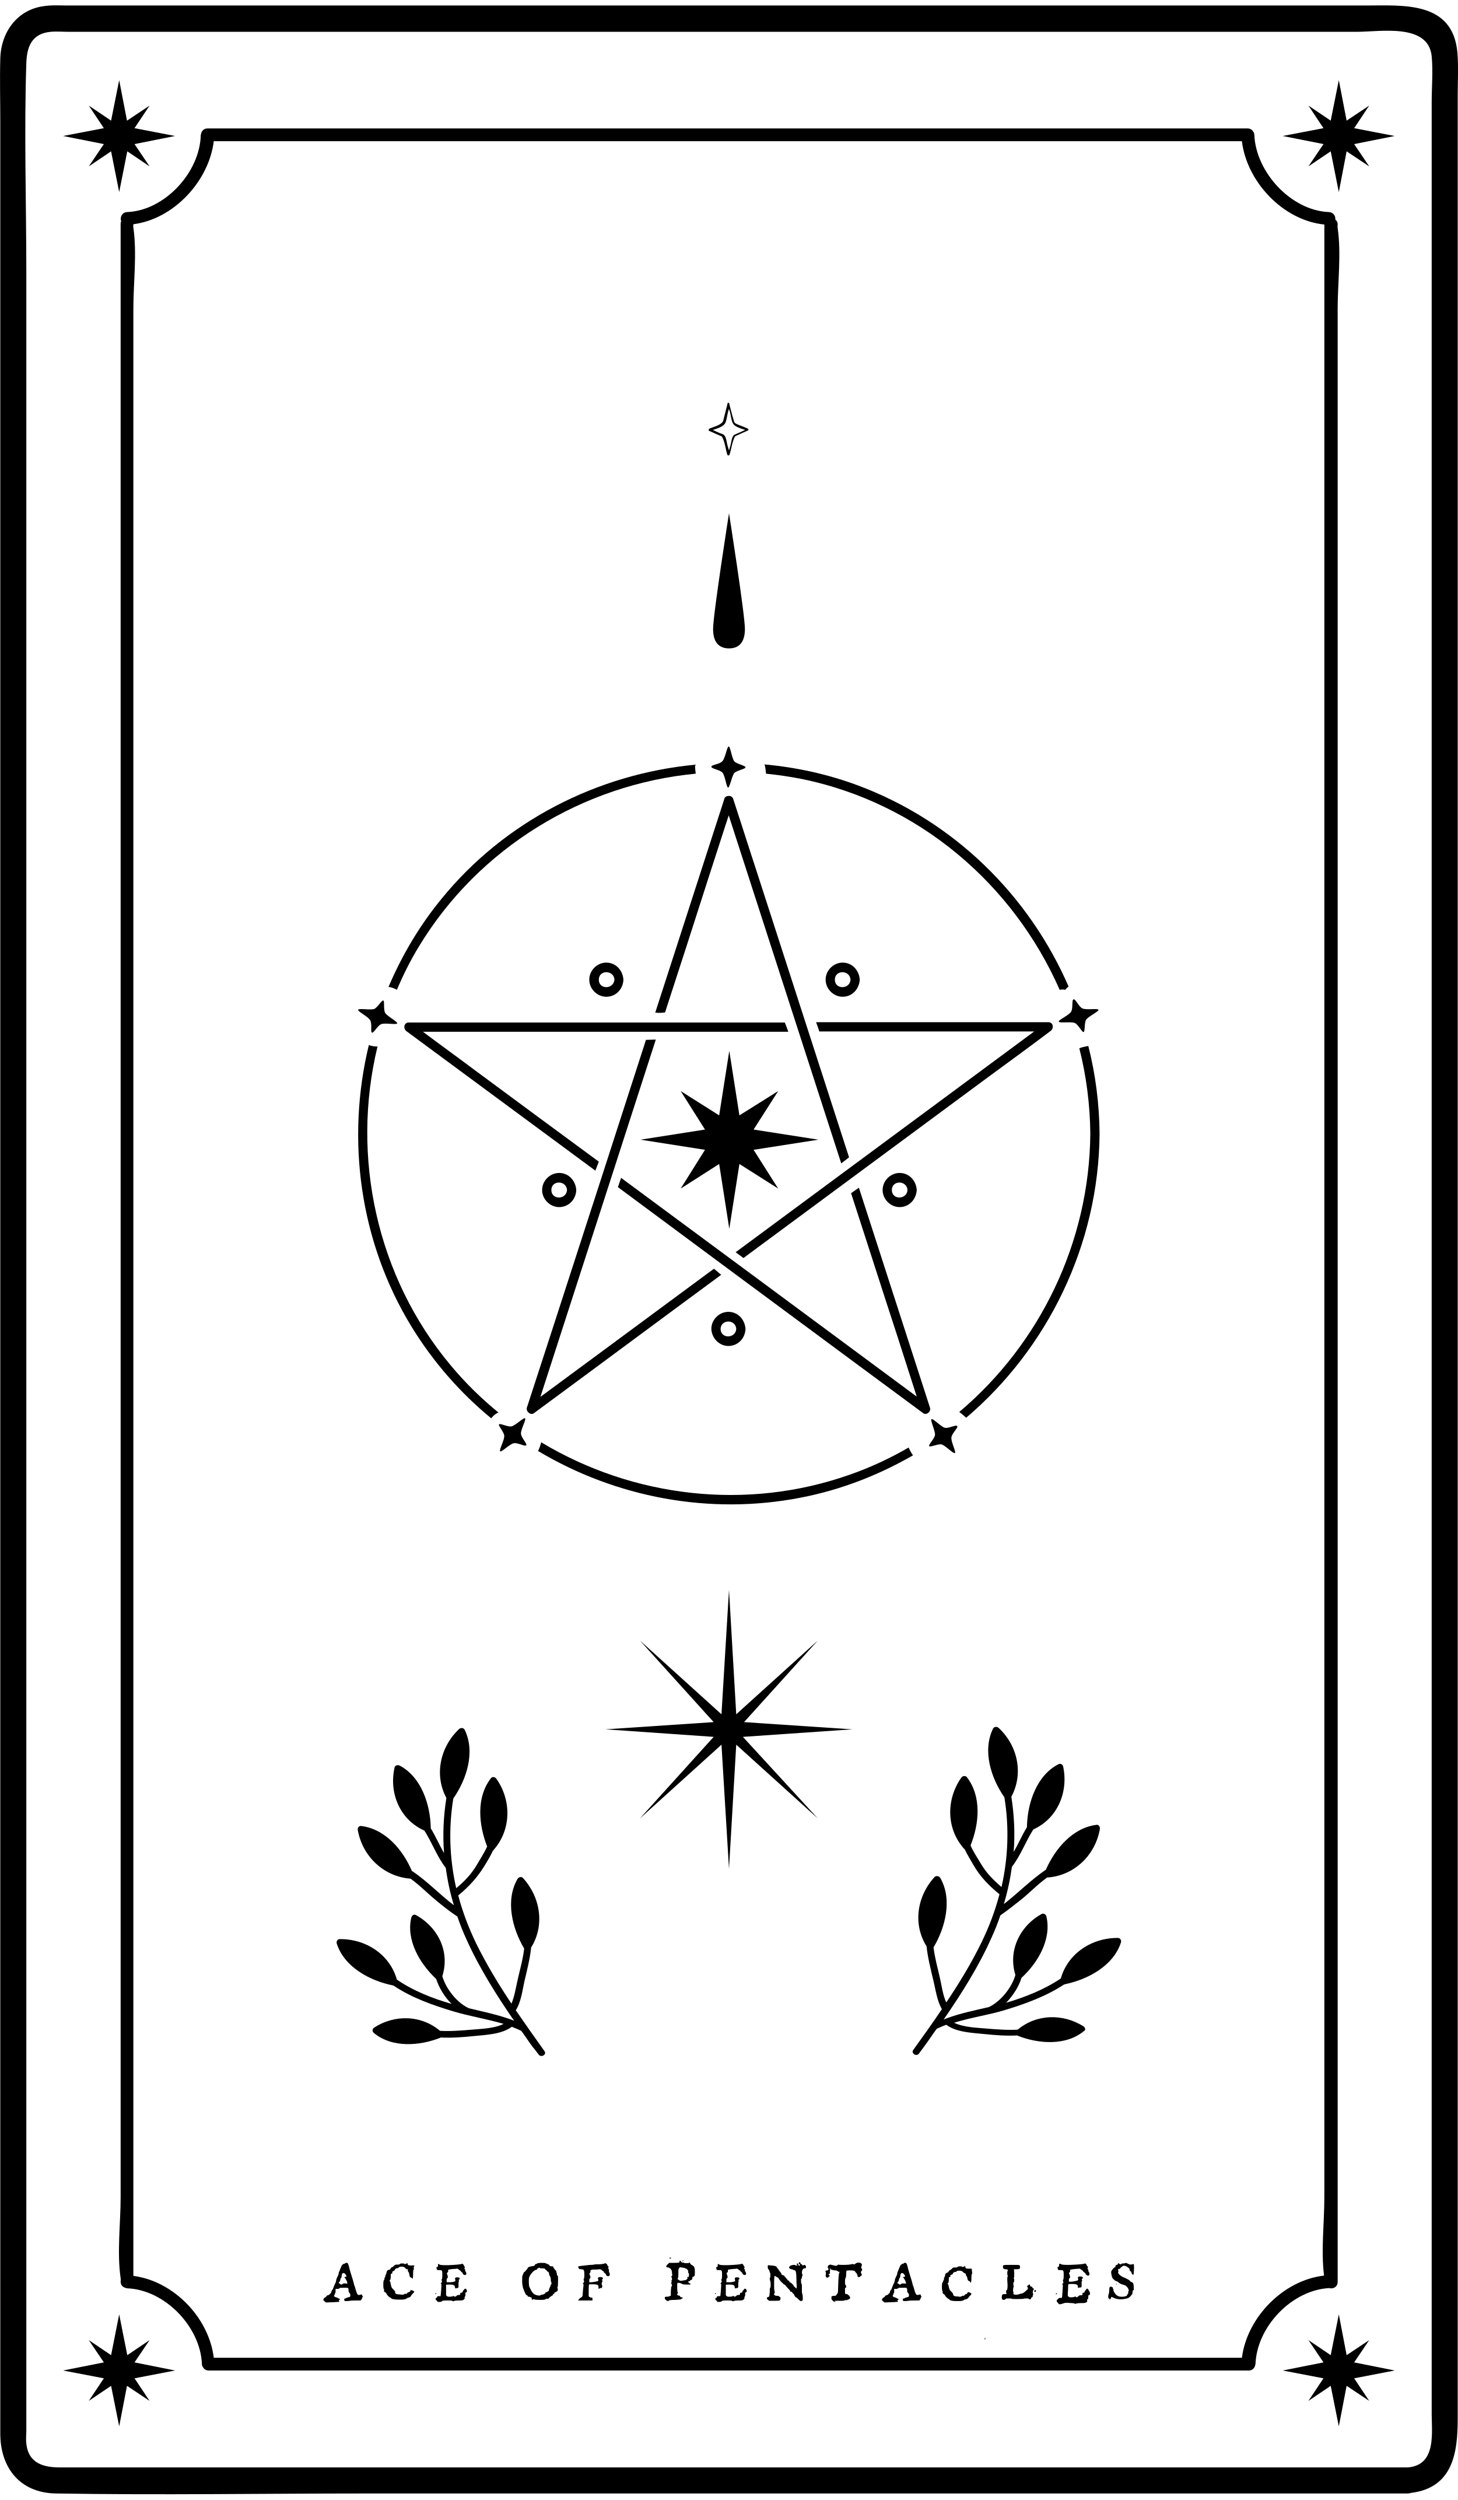 <?xml version="1.0" encoding="utf-8"?>
<!-- Generator: Adobe Illustrator 21.1.0, SVG Export Plug-In . SVG Version: 6.00 Build 0)  -->
<svg version="1.1" xmlns="http://www.w3.org/2000/svg" xmlns:xlink="http://www.w3.org/1999/xlink" x="0px" y="0px"
	 viewBox="0 0 504 864" style="enable-background:new 0 0 504 864;" xml:space="preserve">
<style type="text/css">
	.st0{fill:#040404;}
</style>
<g id="Слой_1">
</g>
<g id="Слой_2">
	<g>
		<path d="M503.8,18.2c-1.6-17.9-18.7-16.3-31.6-16.3c-45.9,0-91.8,0-137.6,0c-63.2,0-126.3,0-189.5,0c-40.6,0-81.2,0-121.8,0
			c-2.6,0-5.3-0.2-8,0.2c-9.5,1.2-15,9.2-15.2,18.2c-0.2,7.3,0,14.5,0,21.8c0,37.4,0,74.9,0,112.3c0,57,0,114.1,0,171.1
			c0,64.3,0,128.6,0,192.9c0,58.4,0,116.7,0,175.1c0,40.1,0,80.2,0,120.3c0,9.1,0,18.2,0,27.3c0,11.7,6.7,20.5,19.2,20.7
			c35.9,0.6,71.9,0,107.9,0c62.4,0,124.9,0,187.3,0c49.7,0,99.5,0,149.2,0c7.6,0,15.2,0,22.9,0c0.4,0,0.8-0.1,1.2-0.2
			c14.4-1.8,16.1-13.8,16.1-25.5c0-11.4,0-22.8,0-34.3c0-43.4,0-86.9,0-130.3c0-59.9,0-119.8,0-179.8c0-63.9,0-127.7,0-191.6
			c0-55.3,0-110.6,0-165.9c0-33.7,0-67.3,0-101C503.9,28.3,504.2,23.2,503.8,18.2z M486.6,852.8c-28.3,0-56.6,0-84.9,0
			c-59.9,0-119.8,0-179.7,0c-54,0-108,0-162,0c-13.1,0-26.1,0-39.2,0c-5.6,0-11-1.3-11.7-8.3c-0.2-1.5,0-3,0-4.5c0-26.5,0-53,0-79.5
			c0-50,0-100,0-149.9c0-61.8,0-123.6,0-185.4c0-61.4,0-122.7,0-184.1c0-48.9,0-97.7,0-146.6c0-24.2-0.8-48.6,0-72.7
			c0.2-5.3,1.6-10.1,8.3-10.8c2.2-0.2,4.5,0,6.7,0c14.8,0,29.6,0,44.5,0c55.6,0,111.3,0,166.9,0c58.9,0,117.8,0,176.7,0
			c18.9,0,37.9,0,56.8,0c8.1,0,24.7-3.1,25.9,8.4c0.5,5.2,0,10.8,0,16.1c0,13.5,0,27.1,0,40.6c0,45.5,0,91.1,0,136.6
			c0,60.1,0,120.2,0,180.3c0,62.6,0,125.2,0,187.7c0,52.8,0,105.6,0,158.4c0,31.4,0,62.7,0,94.1C494.8,840.3,496.9,852,486.6,852.8z
			"/>
		<path d="M460,790.9c1.2,0.1,2.4-0.7,2.4-2.2c0-23.7,0-47.4,0-71.1c0-56.4,0-112.8,0-169.2c0-68.7,0-137.4,0-206
			c0-59,0-117.9,0-176.9c0-19.6,0-39.2,0-58.8c0-8.9,1.3-19,0-27.9c-0.1-0.4,0-0.8,0-1.2c0-0.8-0.3-1.3-0.8-1.7
			c0.1-1.2-0.6-2.5-2.2-2.6c-13.1-0.5-25.3-13.8-25.8-26.7c0-0.5-0.2-0.8-0.4-1.1c-0.3-0.6-1-1.1-1.9-1.1c-40.5,0-80.9,0-121.4,0
			c-64.5,0-129,0-193.6,0c-14.9,0-29.7,0-44.6,0c-0.9,0-1.6,0.5-1.9,1.1c-0.2,0.3-0.3,0.7-0.4,1.2C69.1,59.5,57,72.8,43.9,73.3
			c-1.8,0.1-2.5,1.9-2,3.2c-0.2,0.3-0.2,0.6-0.2,1c0,23.7,0,47.4,0,71.1c0,56.4,0,112.8,0,169.2c0,68.7,0,137.4,0,206
			c0,59,0,117.9,0,176.9c0,19.6,0,39.2,0,58.8c0,8.9-1.3,19,0,27.9c0.1,0.4,0,0.8,0,1.2c0,0.9,0.5,1.6,1.1,1.9
			c0.3,0.2,0.7,0.3,1.2,0.4c13,0.5,25.3,13.3,25.8,26.2c0,0.5,0.2,0.8,0.4,1.1c0.3,0.6,1,1.1,1.9,1.1c40.5,0,80.9,0,121.4,0
			c64.5,0,129,0,193.6,0c14.9,0,29.7,0,44.6,0c0.9,0,1.6-0.5,1.9-1.1c0.2-0.3,0.3-0.7,0.4-1.2c0.5-12.9,12.7-25.7,25.8-26.2
			C459.6,791,459.8,790.9,460,790.9z M429.3,814.9c-39.8,0-79.6,0-119.3,0c-64.5,0-129,0-193.6,0c-14.2,0-28.3,0-42.5,0
			c-1.7-13.9-13.9-26.5-27.8-28.3c0-23,0-46,0-69.1c0-56.4,0-112.8,0-169.2c0-68.7,0-137.4,0-206c0-59,0-117.9,0-176.9
			c0-19.6,0-39.2,0-58.8c0-8.9,1.3-19,0-27.9c-0.1-0.4,0-0.8,0-1.2c14-1.8,26.1-14.9,27.8-28.7c39.8,0,79.5,0,119.3,0
			c64.5,0,129,0,193.6,0c14.2,0,28.3,0,42.5,0c1.7,14.1,14.3,27.4,28.5,28.8c0,23.7,0,47.3,0,71c0,56.4,0,112.8,0,169.2
			c0,68.7,0,137.4,0,206c0,59,0,117.9,0,176.9c0,19.6,0,39.2,0,58.8c0,8.6-1.2,18.4-0.1,27C443.6,788.1,431.1,800.9,429.3,814.9z"/>
		<path d="M340.5,808c-0.1,0-0.1,0.1-0.1,0.3c0,0.2,0,0.3,0.1,0.3c0.1,0,0.1-0.1,0.1-0.3C340.6,808.1,340.6,808,340.5,808z"/>
		<g>
			<path d="M125.4,793.7c-0.1,0-0.1-0.1-0.2-0.4c-0.1-0.2-0.1-0.3-0.2-0.3c0,0-0.3,0.1-0.8,0.2c0,0-0.1,0-0.2,0
				c-0.4,0-0.7-0.6-1-1.7c-0.2-0.8-0.4-1.3-0.4-1.4c-0.1-0.1-0.2-0.3-0.2-0.5c-0.1-0.4-0.3-1.3-0.8-2.8c-0.5-1.5-0.7-2.4-0.8-2.7
				c-0.2-1-0.4-1.5-0.5-1.7s-0.2-0.3-0.4-0.3c-0.3-0.1-0.4,0-0.5,0.1c-0.1,0.1-0.2,0.2-0.4,0.2c-0.2,0-0.4,0.1-0.4,0.2
				c0,0.1-0.1,0.1-0.2,0.1c-0.1,0-0.2,0.2-0.4,0.6c-0.2,0.4-0.3,0.8-0.5,1.2c-0.1,0.4-0.2,0.6-0.3,0.7c-0.1,0.1-0.1,0.2-0.1,0.4
				c0,0.2-0.1,0.6-0.4,1.2c-0.3,0.6-0.5,1.1-0.5,1.5c-0.1,0.4-0.2,0.6-0.2,0.7c-0.1,0.1-0.2,0.3-0.4,0.8c-0.2,0.5-0.3,0.7-0.3,0.8
				c-0.1,0.2-0.2,0.4-0.2,0.5c0,0.2,0,0.2-0.1,0.2s-0.2,0.1-0.3,0.4c-0.1,0.2-0.2,0.4-0.2,0.6c0,0.1-0.2,0.3-0.5,0.6
				c-0.3,0.3-0.5,0.4-0.7,0.4c-0.2,0-0.3,0.1-0.5,0.4c-0.2,0.2-0.4,0.4-0.5,0.4c-0.1,0-0.2,0.1-0.4,0.4c-0.1,0.2-0.1,0.3-0.1,0.4
				c0,0.1,0.1,0.3,0.4,0.5l0.5,0.4l2-0.1c1.1,0,1.8-0.1,2.1-0.1c0.3,0,0.5-0.1,0.5-0.2c0,0,0-0.1-0.1-0.2c-0.1-0.2-0.1-0.3,0.1-0.3
				c0.1,0,0.2-0.1,0.2-0.2c0-0.1-0.1-0.2-0.2-0.2s-0.3-0.1-0.4-0.2c-0.1-0.1-0.4-0.2-0.7-0.3c-0.5-0.1-0.7-0.3-0.7-0.5
				c0-0.1,0-0.2,0.1-0.3c0.1-0.2,0.2-0.3,0.2-0.5c0-0.1,0-0.2,0.1-0.2c0.1,0,0.1-0.2,0.1-0.7v-0.7h0.6c0.4,0,0.7-0.1,0.7-0.2
				c0.1-0.2,0.6-0.2,1.5-0.2h0.4c0.7,0,1,0,1.1,0.1c0.1,0.1,0.2,0.4,0.2,0.8c0,0.5,0.1,0.8,0.3,0.9c0.2,0.2,0.3,0.4,0.3,0.6
				c0,0,0,0,0,0.1c0,0,0,0.1,0,0.1c0,0.3-0.1,0.4-0.1,0.5c-0.1,0.1-0.3,0.1-0.6,0.2c-0.5,0.1-0.7,0.2-0.8,0.3c0,0.1-0.1,0.1-0.3,0.1
				c-0.2,0-0.3,0.1-0.3,0.3c0,0.3,0,0.4,0.1,0.5c0.1,0.1,0.3,0.1,0.6,0.1c0.3,0,0.7,0,1.3-0.1c0.6-0.1,1.3-0.1,2-0.1
				c0.4,0,0.7,0,0.8,0c0.2,0,0.4,0,0.6,0c0.3,0,0.5-0.1,0.5-0.3c0.1-0.2,0.1-0.3,0.2-0.3c0.1,0,0.1-0.2,0.1-0.5
				C125.6,793.9,125.5,793.7,125.4,793.7z M119.3,789.2c0,0-0.1,0-0.2,0c-0.1,0-0.1,0-0.1,0c-0.3,0-0.5,0.1-0.6,0.2
				c-0.1,0.1-0.3,0.2-0.4,0.2c-0.2,0-0.3-0.1-0.4-0.2c-0.1-0.1-0.2-0.2-0.3-0.2s-0.2-0.1-0.2-0.2c0-0.1,0-0.2,0.1-0.2
				s0.2-0.1,0.3-0.4c0.1-0.3,0.2-0.5,0.2-0.7c0-0.2,0.1-0.3,0.2-0.4c0.1,0,0.2-0.3,0.2-0.8c0.1-0.6,0.3-0.9,0.6-0.9
				c0.2,0,0.3,0.1,0.5,0.2c0.1,0.1,0.2,0.2,0.4,0.5c0.1,0.3,0.2,0.4,0.2,0.5c0,0-0.1,0.1-0.3,0.1c-0.2,0-0.3,0.1-0.4,0.2
				c-0.1,0.1,0,0.2,0.1,0.2c0.1,0,0.2,0.1,0.2,0.2c0.1,0.1,0.2,0.3,0.2,0.4c0.1,0.2,0.1,0.2,0.2,0.3c0.1,0.1,0.1,0.3,0.2,0.6
				l0.1,0.5L119.3,789.2z"/>
			<path d="M143.3,783h-1c-0.5,0-0.9,0-1.1-0.1c-0.2-0.1-0.3-0.3-0.3-0.5c0-0.1,0-0.2-0.1-0.2c-0.1,0-0.2,0-0.2,0.1
				c-0.1,0.1-0.3,0.2-0.7,0.2c-0.2,0-0.2,0-0.2-0.1c0-0.1-0.2-0.1-0.7-0.1c-0.5,0-0.8,0.1-0.8,0.2c-0.1,0.1-0.2,0.2-0.4,0.2
				c-0.2,0-0.3,0-0.4,0c-0.1,0-0.1,0-0.2,0c-0.1,0-0.2,0-0.2,0c-0.3,0-0.5,0.1-0.8,0.4c-0.3,0.3-0.5,0.5-0.7,0.5
				c-0.2,0.1-0.4,0.2-0.5,0.5c-0.1,0.3-0.3,0.4-0.6,0.4c-0.5,0.1-0.7,0.4-0.8,1c0,0.2-0.1,0.4-0.2,0.6c-0.1,0.2-0.2,0.5-0.2,0.6
				c0,0.3-0.1,0.4-0.2,0.5c-0.1,0.1-0.1,0.2-0.1,0.4c0,0.2-0.1,0.4-0.2,0.5c-0.1,0.1-0.2,0.6-0.2,1.5c0,1,0.1,1.6,0.2,1.6
				c0.1,0,0.1,0.1,0.1,0.3c0,0.1,0,0.2-0.1,0.2c-0.1,0,0,0.1,0.2,0.4c0.2,0.2,0.4,0.3,0.5,0.3c0.1,0,0.1,0.1,0.2,0.4
				c0.1,0.2,0.3,0.4,0.6,0.8c0.4,0.3,0.6,0.5,0.9,0.6c0.2,0.1,0.2,0.1,0.2,0.2c0,0.1,0.3,0.2,1,0.3c0.6,0.1,1.4,0.1,2.1,0.1
				c1.1,0,1.8-0.1,2-0.3s0.5-0.3,0.8-0.4c0.4-0.1,0.7-0.2,0.8-0.5c0.2-0.3,0.4-0.6,0.7-0.9c0.3-0.3,0.5-0.5,0.5-0.6
				c0-0.1-0.1-0.2-0.3-0.3c-0.4-0.2-0.6-0.3-0.8-0.3c-0.1,0-0.2,0.1-0.3,0.3c-0.1,0.3-0.2,0.4-0.4,0.4c-0.2,0-0.4,0.1-0.7,0.4
				c-0.2,0.3-0.4,0.3-0.5,0.2c-0.1-0.1-0.2-0.1-0.4,0.1c-0.1,0.1-0.4,0.2-0.7,0.2c-0.1,0-0.4,0-0.9-0.1c-0.7,0-1.1-0.1-1.3-0.2
				c-0.2-0.1-0.3-0.3-0.3-0.6c0-0.2-0.2-0.5-0.6-0.9c-0.3-0.3-0.5-0.5-0.6-0.7c-0.1-0.2-0.2-0.5-0.3-1c-0.1-0.7-0.2-1.1-0.3-1.1
				c-0.1,0-0.1-0.1-0.1-0.2c0-0.1,0-0.2,0.1-0.3c0.2,0,0.3-0.7,0.3-1.9c0-0.2,0.1-0.3,0.3-0.3c0.2,0,0.3-0.1,0.2-0.3
				c-0.1-0.3,0.1-0.4,0.4-0.6c0.3-0.1,0.5-0.3,0.5-0.4c0-0.1,0.1-0.3,0.3-0.4c0.2-0.1,0.5-0.2,0.7-0.2c0.2,0,0.3-0.1,0.3-0.2
				c0-0.1,0.2-0.2,0.7-0.3c0.1,0,0.1,0,0.2,0c0.1,0,0.1,0,0.2,0c0.6,0,1,0.2,1.2,0.5c0.1,0.2,0.3,0.3,0.6,0.4c0.2,0,0.3,0.1,0.3,0.1
				c0,0.1,0.1,0.1,0,0.3c-0.1,0.2,0,0.3,0.1,0.4c0.1,0.1,0.3,0.4,0.4,1c0.1,0.4,0.1,0.7,0.2,0.8c0.1,0.1,0.2,0.2,0.4,0.3
				c0.3,0.1,0.4,0.2,0.4,0.3c0,0.1,0,0.1,0,0.1c0,0,0.1,0,0.1,0c0.1-0.1,0.2-0.6,0.2-1.6c0-1,0.1-1.6,0.2-1.6c0.1-0.1,0.1-0.3,0-0.8
				L143.3,783z"/>
			<path d="M150.6,792.9c0,0,0.1,0,0.1-0.1c0.1-0.2,0.1-0.3,0-0.3c-0.1,0-0.2,0.1-0.2,0.2C150.5,792.8,150.5,792.9,150.6,792.9z"/>
			<path d="M160.8,791c-0.1,0-0.3,0.2-0.5,0.5c-0.3,0.3-0.4,0.5-0.4,0.7c0,0.1-0.1,0.2-0.4,0.2c-0.1,0-0.2,0-0.3,0.1
				c0,0-0.1,0.1-0.1,0.1c0,0,0,0.1,0,0.3c0,0.2-0.1,0.3-0.4,0.3c0,0-0.1,0-0.1,0s-0.1,0-0.2,0c-0.2,0-0.4,0.1-0.6,0.3
				c-0.2,0.2-0.4,0.3-0.6,0.3c-0.1,0-0.2-0.1-0.2-0.2c0-0.1-0.1-0.1-0.4,0c-0.2,0.1-0.6,0.2-1.2,0.2c-0.5,0-0.7,0-0.7-0.1
				c0-0.1-0.1-0.1-0.2-0.1c-0.1,0-0.1-0.1-0.2-0.2c-0.1-0.2-0.1-0.3-0.1-0.4c0-0.1,0-0.2,0-0.3c0-0.2,0-0.4,0-0.6c0-0.3,0-0.5,0-0.8
				c0-0.3,0-0.5,0-0.8c0-0.3,0-0.5,0-0.6v-0.2c0-0.1,0.4-0.1,1.3-0.1c0.7,0,1.2,0.1,1.4,0.2c0.2,0.1,0.4,0.4,0.4,0.8
				c0,0.2,0,0.3,0.1,0.3c0,0,0.1,0,0.2,0c0.1-0.1,0.3-0.1,0.5-0.1c0.1,0,0.2,0,0.3-0.1c0-0.1,0.1-0.2,0.1-0.5c0-0.1,0-0.2,0-0.3
				c0-0.2,0-0.3,0-0.4v-0.2c0-0.3,0-0.6,0.1-0.7c0.1-0.1,0.1-0.3,0-0.4c-0.1-0.1-0.1-0.3,0.1-0.3c0.1-0.1,0.2-0.2,0.2-0.4
				c0-0.3-0.3-0.4-1-0.4c-0.4,0-0.6,0.2-0.6,0.5c0,0.1,0,0.2,0.1,0.3c0,0.2,0,0.4,0,0.5c-0.1,0.1-0.3,0.2-0.9,0.3
				c-0.5,0.1-1,0.1-1.5,0.1h-0.6V788c0-0.4,0.1-0.6,0.2-0.6c0.1,0,0.2-0.1,0.2-0.4c0-0.3-0.1-0.5-0.2-0.9c-0.1-0.2-0.2-0.4-0.1-0.4
				c0-0.1,0.1-0.1,0.2-0.3c0.2-0.1,0.3-0.3,0.2-0.5c0,0,0-0.1,0-0.2c0-0.1,0.1-0.3,0.4-0.3c0.3-0.1,0.7-0.1,1.5-0.2
				c0.7,0,1.1-0.1,1.1-0.1c0.3,0,0.5,0.1,0.6,0.2c0.1,0.2,0.3,0.3,0.5,0.4c0.2,0.1,0.3,0.2,0.3,0.3c0,0.1,0.1,0.2,0.3,0.3
				c0.2,0.1,0.3,0.2,0.3,0.3c0,0.2,0.1,0.3,0.3,0.5c0.2,0.2,0.4,0.2,0.6,0.2h0c0.3,0,0.4-0.2,0.4-0.6c0-0.2-0.1-0.3-0.2-0.5
				c-0.1-0.1-0.2-0.3-0.2-0.5c0-0.3-0.1-0.5-0.2-0.5c-0.1,0-0.1-0.1,0-0.4c0.1-0.1,0.1-0.2,0.1-0.3c0,0-0.1-0.1-0.1-0.1
				c-0.1-0.1-0.2-0.2-0.2-0.3c0-0.1-0.1-0.3-0.3-0.5c-0.2-0.2-0.4-0.3-0.6-0.1c-0.3,0.1-1.8,0.3-4.7,0.4h-0.7
				c-1.5,0-2.2-0.1-2.3-0.3c0-0.1-0.1-0.1-0.2-0.1c-0.1,0-0.2,0-0.2,0.1l0,0.1c0,0.1,0,0.1,0,0.1c0,0,0,0.1,0,0.2c0,0.1,0,0.2,0,0.2
				c0,0.2-0.1,0.3-0.3,0.3c-0.2,0.1-0.3,0.2-0.2,0.5c0.1,0.2,0.1,0.4,0.2,0.5c0.1,0.1,0.2,0.1,0.3,0.1c0.1,0,0.3,0,0.4,0
				c0.1,0,0.2,0,0.4,0c0.3,0,0.5,0.1,0.6,0.4c0.1,0.2,0.1,0.7,0.1,1.4c0,0.9-0.1,1.4-0.2,1.4c-0.1,0-0.1,0.2,0,0.4
				c0.1,0.2,0.1,0.4,0,0.6c-0.1,0.2-0.2,0.3-0.3,0.3c-0.1,0-0.1,0.1,0.1,0.2c0.1,0.1,0.1,0.3,0.1,0.6c0,0.5-0.1,1.5-0.2,2.8
				l-0.1,0.9h-0.6c-0.4,0-0.6,0.1-0.6,0.3c0,0.2-0.1,0.3-0.3,0.3c-0.1,0-0.2,0.1-0.2,0.3c0,0.3,0.1,0.5,0.3,0.6
				c0.2,0.1,0.3,0.2,0.3,0.4c0,0.1,0.2,0.1,0.7,0.1c0.5,0,0.8-0.1,0.9-0.3c0.1-0.1,0.5-0.2,1.2-0.2c0.5,0,0.9,0,1.3,0
				c0.7,0,1.1,0.1,1.2,0.2c0,0.1,0.2,0.1,0.4,0c0.2-0.1,0.7-0.2,1.5-0.2c0.8,0,1.3,0,1.5-0.1c0.2,0,0.3-0.1,0.5-0.3
				c0.2-0.2,0.3-0.3,0.2-0.5c0-0.2,0-0.3,0.1-0.4c0.1-0.1,0.2-0.3,0.2-0.8c0-0.3,0-0.5,0-0.6c0-0.1,0.1-0.1,0.2-0.1
				c0.2,0,0.3-0.2,0.3-0.5c0-0.2-0.1-0.4-0.2-0.6C161.1,791.1,160.9,791,160.8,791z"/>
			<path d="M192.7,786.5c-0.2-0.1-0.2-0.2-0.2-0.5c0-0.3,0-0.5-0.1-0.5c-0.1,0-0.1-0.1-0.1-0.4c0-0.3-0.1-0.4-0.2-0.4
				c-0.1,0-0.2-0.1-0.3-0.3c-0.1-0.2-0.2-0.3-0.3-0.4c-0.1-0.1-0.2-0.2-0.2-0.4c0-0.2-0.1-0.3-0.4-0.3c-0.7,0-1-0.1-1-0.4
				c0-0.1-0.1-0.2-0.2-0.2c-0.1,0-0.2,0-0.2-0.1c0-0.1-0.1-0.1-0.3-0.1c-0.2,0-0.3-0.1-0.4-0.2c0-0.1-0.5-0.2-1.5-0.2
				c-0.9,0-1.5,0.1-1.6,0.2c-0.1,0.1-0.2,0.2-0.4,0.2c-0.2,0-0.3,0.1-0.4,0.3c-0.1,0.2-0.3,0.4-0.6,0.4c-0.3,0-0.6,0.1-1.1,0.2
				c-0.5,0.1-0.7,0.3-0.8,0.5c0,0.2-0.2,0.4-0.5,0.7s-0.4,0.5-0.4,0.5c0,0.1-0.1,0.1-0.2,0.1c-0.1,0-0.2,0.1-0.3,0.4
				c-0.1,0.2-0.2,0.4-0.3,0.7c-0.2,0.3-0.2,0.8-0.2,1.8c0,1.2,0.1,2.1,0.4,2.9c0.5,1.4,0.9,2.2,1.2,2.3c0.2,0,0.3,0.1,0.3,0.3
				c0,0.2,0.2,0.2,0.4,0.2c0.2,0,0.4,0,0.4,0.1s0.1,0.1,0.3,0.1s0.3,0.1,0.3,0.4c0,0.2,0,0.3,0.1,0.4c0.1,0.1,0.2,0,0.4-0.1
				c0.1-0.1,0.2-0.1,0.3,0c0.2,0.1,0.9,0.2,2.2,0.2c1.1,0,1.7-0.1,1.7-0.2c0-0.1,0.3-0.2,0.7-0.2c0.4,0,0.6-0.1,0.6-0.2
				c0-0.2,0.1-0.3,0.2-0.3c0,0,0.2-0.1,0.4-0.3c0.3-0.2,0.4-0.3,0.5-0.3c0.1,0,0.2-0.1,0.2-0.3c0.1-0.2,0.2-0.3,0.3-0.3
				c0.1,0,0.2-0.1,0.3-0.3c0-0.2,0.2-0.3,0.4-0.3c0.2-0.1,0.3-0.1,0.3-0.2c0-0.1,0.1-0.1,0.2-0.1c0.1,0,0.2-0.2,0.2-0.6
				c0-0.3,0-0.5-0.1-0.5c-0.1,0-0.1-0.1,0-0.2c0.1-0.1,0.2-0.8,0.2-2.1c0-0.3,0-0.7,0-1.1C192.9,786.8,192.9,786.5,192.7,786.5z
				 M190.5,789.6c-0.1,0-0.2,0.2-0.2,0.4s-0.1,0.4-0.2,0.5c-0.1,0.1-0.2,0.4-0.3,0.8c-0.1,0.4-0.1,0.6-0.3,0.6c-0.1,0-0.2,0-0.2,0.1
				c0,0.1-0.1,0.2-0.4,0.2c-0.3,0.1-0.4,0.2-0.4,0.3c0,0.1,0,0.2-0.1,0.2c-0.1,0.1-0.2,0.1-0.4,0.2c-0.1,0.1-0.2,0.1-0.3,0.1
				c0,0.1-0.2,0.1-0.4,0.1c-0.2,0-0.3,0.1-0.5,0.2c-0.1,0.1-0.2,0.1-0.4,0.1c-0.2,0-0.4,0-0.7-0.1c-0.5-0.1-1-0.3-1.3-0.6
				c-0.3-0.3-0.7-0.8-1-1.5c-0.3-0.5-0.4-0.9-0.5-1.1c0-0.2-0.1-0.7-0.1-1.4c0-0.7,0-1.1,0.1-1.4c0-0.2,0.1-0.5,0.3-0.8
				c0.3-0.5,0.6-0.9,1-1.3c0.4-0.4,0.8-0.6,1-0.7c0.3,0,0.5-0.1,0.5-0.3c0-0.1,0.1-0.2,0.2-0.2c0.1,0,0.2,0,0.2-0.1
				c0-0.1,0.1-0.1,0.3-0.1c0.2,0,0.3,0,0.3,0.1c0,0.1,0.3,0.1,0.9,0.1c0.5,0,0.8,0.1,0.8,0.2c0,0.1,0.1,0.2,0.3,0.3
				c0.2,0.1,0.3,0.2,0.3,0.3c0,0.1,0.1,0.2,0.3,0.3c0.3,0.1,0.5,0.4,0.5,0.8c0,0.2,0.1,0.5,0.3,0.8c0.2,0.3,0.3,0.7,0.3,1.1
				c0,0.5,0,0.7,0.1,0.8c0.1,0.1,0.1,0.2,0.1,0.4C190.7,789.4,190.6,789.5,190.5,789.6z"/>
			<path d="M210.5,784.7c0-0.3-0.1-0.5-0.2-0.6c-0.1-0.1-0.1-0.2,0-0.4c0.1-0.1,0.1-0.2,0.1-0.2c0-0.1-0.1-0.2-0.2-0.2
				c-0.1-0.1-0.2-0.2-0.2-0.3c0-0.2-0.1-0.3-0.3-0.5c-0.2-0.2-0.4-0.3-0.5-0.3c-0.1,0-0.2,0-0.2,0.1c0,0.1-0.3,0.1-0.9,0.2
				c-0.5,0.1-1.1,0.1-1.7,0.1c-0.6,0-0.9,0-1,0.1c-0.1,0-0.5,0.1-1.4,0.1c-0.9,0.1-1.8,0.2-2.7,0.3c-0.9,0.1-1.4,0.2-1.4,0.2
				c0,0,0,0.1,0,0.2c0,0.1,0,0.2,0.1,0.3c0.1,0.2,0.1,0.3,0.2,0.4c0.1,0,0.3,0.1,0.6,0.1c0.5,0,0.9,0.1,1,0.3
				c0.1,0.2,0.2,0.7,0.2,1.6c0,0.9-0.1,1.4-0.2,1.5c-0.1,0.1-0.1,0.2,0,0.4c0.1,0.3,0.2,0.5,0,0.7c-0.1,0.2-0.2,0.3-0.3,0.3
				c-0.1,0,0,0.1,0.1,0.2c0.1,0.1,0.1,0.3,0.1,0.6c0,0.1,0,0.4-0.1,0.8c-0.1,1.4-0.2,2.3-0.2,2.6c-0.1,0.3-0.1,0.5-0.3,0.6
				c-0.2,0.1-0.5,0.3-0.8,0.6l-0.5,0.6h5v-0.5c0-0.2,0-0.4-0.1-0.4c0-0.1-0.1-0.1-0.3-0.1c-0.2,0-0.4,0-0.4-0.1
				c0-0.1-0.1-0.1-0.2-0.1s-0.2-0.1-0.3-0.3c0-0.1,0-0.4,0-1.2c0-1.2,0-2.1,0.1-2.8c0-0.1,0.5-0.1,1.4-0.1c0.8,0,1.3,0.1,1.5,0.2
				c0.3,0.1,0.4,0.4,0.4,0.9c0,0.3,0,0.5,0.1,0.5c0.1,0,0.1-0.1,0.3-0.2c0.1-0.1,0.3-0.2,0.5-0.1c0.2,0.1,0.3,0,0.3-0.2
				c0-0.2,0-0.3,0.1-0.4c0.1-0.1,0.1-0.2,0-0.2c-0.1-0.1-0.2-0.3-0.2-0.6c0-0.4,0.1-0.7,0.2-0.8c0.1-0.1,0.1-0.1,0.1-0.2
				c0-0.1,0-0.1-0.1-0.2c-0.1-0.1-0.1-0.2-0.1-0.2c0-0.1,0-0.1,0.1-0.2c0.2-0.1,0.2-0.2,0.2-0.4c0-0.3-0.4-0.4-1.1-0.4
				c-0.4,0-0.6,0.2-0.6,0.5c0,0.1,0,0.2,0.1,0.3c0.1,0.2,0,0.4,0,0.5c-0.1,0.1-0.4,0.2-1,0.3c-0.6,0.1-1.1,0.2-1.6,0.2h-0.5v-0.6
				c0-0.4,0.1-0.6,0.2-0.7c0.1-0.1,0.2-0.2,0.2-0.4c0-0.3-0.1-0.5-0.2-0.8c-0.1-0.2-0.2-0.4-0.2-0.4s0.1-0.1,0.2-0.3
				c0.2-0.2,0.3-0.4,0.2-0.6c0-0.1,0-0.1,0-0.2c0-0.1,0.1-0.2,0.4-0.3c0.3-0.1,0.8-0.1,1.6-0.1c0.7,0,1.1-0.1,1.1-0.1
				c0.3,0,0.5,0.1,0.7,0.2c0.2,0.2,0.3,0.3,0.5,0.4c0.2,0.1,0.3,0.2,0.3,0.3c0,0.1,0.1,0.3,0.3,0.4c0.2,0.1,0.4,0.3,0.5,0.6
				c0.1,0.4,0.4,0.5,0.8,0.5c0.1,0,0.2,0,0.3-0.1c0.1-0.1,0.2-0.2,0.2-0.6c0-0.3-0.1-0.5-0.2-0.5C210.5,785.2,210.5,785,210.5,784.7
				z"/>
			<path d="M236.3,781.4C236.3,781.4,236.4,781.4,236.3,781.4c0.1-0.1,0.2-0.1,0.1-0.1c0,0-0.1,0-0.3,0c-0.2,0-0.3,0.1-0.3,0.2
				C236,781.5,236.1,781.5,236.3,781.4z"/>
			<path d="M239.7,783.2c-0.1,0-0.2,0-0.2-0.1c0-0.1-0.1-0.2-0.4-0.3c-0.3-0.1-0.4-0.3-0.5-0.5l-0.2-0.3c-0.1-0.1-0.2-0.1-0.2,0.1
				c0,0.1-0.3,0.1-0.8,0.1c-0.6,0-0.9,0-0.9-0.1c0-0.1-0.1-0.1-0.3-0.1c-0.5,0-0.8-0.1-0.8-0.4c0-0.1-0.1-0.2-0.3-0.2
				s-0.3,0.1-0.2,0.3c0,0,0,0,0,0.1c0,0,0,0,0,0.1c0,0.1-0.6,0.2-1.8,0.2h-1.8l-0.5,0.5c-0.3,0.3-0.5,0.5-0.5,0.7
				c0,0.2,0.2,0.4,0.7,0.4c0.2,0,0.3,0,0.3,0.1c0,0.1,0,0.1,0.1,0.1c0.2,0,0.4,0.2,0.6,0.5c0.2,0.3,0.3,0.7,0.3,1.2
				c0,0.4,0.1,0.6,0.1,0.6c0,0.2-0.1,0.4-0.2,0.5c-0.2,0.1-0.2,0.2-0.1,0.3c0.1,0.1,0.2,0.3,0.2,0.7c0,0.3-0.1,0.5-0.2,0.5
				c-0.2,0-0.2,0,0,0.1c0.1,0.1,0.1,0.3,0,0.6c-0.1,0.3-0.1,0.5,0.1,0.6c0.1,0.1,0.1,0.2,0.1,0.3c0,0.2-0.1,0.4-0.2,0.5
				c-0.1,0.1-0.1,0.6-0.2,1.6l0,1.5l-0.4,0.2c-0.2,0.1-0.5,0.2-1.1,0.2c-0.3,0-0.5,0.1-0.5,0.1c-0.1,0.1-0.1,0.2-0.1,0.4
				c0,0.2,0.2,0.5,0.6,0.8c0.2,0.1,0.3,0.2,0.5,0.2c0.2,0,0.3-0.1,0.3-0.2c0.1-0.1,0.8-0.2,2.1-0.2c1.4-0.1,2.1-0.1,2.2-0.3
				c0.1-0.1,0.2-0.2,0.3-0.2c0.1,0,0.2-0.1,0.2-0.2c0-0.1-0.1-0.2-0.4-0.2c-0.3,0-0.4-0.1-0.5-0.3c0-0.2-0.2-0.3-0.5-0.3
				c-0.4-0.1-0.5-0.2-0.5-0.4c0-0.1,0-0.2,0.1-0.3c0.2-0.2,0.2-0.3,0.1-0.4c-0.1,0-0.2-0.6-0.2-1.7c0-0.3,0-0.6,0-1
				c0-0.3,0-0.4,0.1-0.5c0-0.1,0.1-0.1,0.2-0.1c0.2,0,0.5,0,0.8,0.1c0.3,0.1,0.5,0.2,0.6,0.3c0.1,0.1,0.7,0.2,1.7,0.2
				c0.8,0,1.2,0,1.2-0.1c0.1-0.1,0-0.2-0.2-0.3c-0.2-0.1-0.4-0.2-0.5-0.4c-0.1-0.1-0.2-0.2-0.2-0.2s0.1-0.1,0.3-0.1
				c0.3-0.1,0.4-0.1,0.4-0.2c0-0.1,0.1-0.2,0.4-0.3c0.3-0.1,0.4-0.2,0.4-0.4c0-0.5,0.1-0.7,0.3-0.7c0.1,0,0.2-0.1,0.4-0.2
				c0.2-0.2,0.2-0.7,0.2-1.5c0-1-0.1-1.5-0.3-1.7C239.9,783.3,239.8,783.2,239.7,783.2z M238.1,786.9c0,0-0.1,0.1-0.4,0.1h-0.1
				c0,0-0.1,0-0.1,0c-0.1,0-0.1,0,0,0.1c0.1,0.1,0.2,0.1,0.2,0.2c0,0.1-0.1,0.3-0.3,0.5c-0.2,0.2-0.5,0.3-0.7,0.3
				c-0.3,0-0.6,0.1-1.1,0.2c-0.1,0-0.2,0-0.3,0c-0.2,0-0.4-0.1-0.7-0.3c-0.2-0.2-0.3-0.3-0.4-0.3c0-0.1,0-0.1,0.1-0.2
				c0.1-0.1,0.2-0.7,0.2-1.6v-1.2c0-0.3,0.1-0.5,0.2-0.7c0.1-0.2,0.3-0.4,0.4-0.4h0.1l0.4,0.1c0.3,0,0.5,0.1,0.8,0.1
				c0.2,0.1,0.4,0.1,0.4,0.1c0,0.1,0.1,0.1,0.4,0.2c0.3,0.1,0.4,0.2,0.4,0.3c0,0.1,0.1,0.3,0.2,0.3c0.1,0.1,0.2,0.2,0.1,0.3
				c-0.1,0.1-0.1,0.3,0.1,0.6c0.1,0.2,0.2,0.4,0.2,0.6C238.2,786.1,238.1,786.3,238.1,786.9z"/>
			<path d="M231.7,780.6c0.2,0,0.3-0.1,0.3-0.2c0-0.1-0.1-0.1-0.3-0.1c-0.2,0-0.3,0-0.3,0.1C231.4,780.5,231.5,780.6,231.7,780.6z"
				/>
			<path d="M257.5,791c-0.1,0-0.3,0.2-0.5,0.5c-0.3,0.3-0.4,0.5-0.4,0.7c0,0.1-0.1,0.2-0.4,0.2c-0.1,0-0.2,0-0.3,0.1
				c0,0-0.1,0.1-0.1,0.1c0,0,0,0.1,0,0.3c0,0.2-0.1,0.3-0.4,0.3c0,0-0.1,0-0.1,0s-0.1,0-0.2,0c-0.2,0-0.4,0.1-0.6,0.3
				c-0.2,0.2-0.4,0.3-0.6,0.3c-0.1,0-0.2-0.1-0.2-0.2c0-0.1-0.1-0.1-0.4,0c-0.2,0.1-0.6,0.2-1.2,0.2c-0.5,0-0.7,0-0.7-0.1
				c0-0.1-0.1-0.1-0.2-0.1c-0.1,0-0.1-0.1-0.2-0.2s-0.1-0.3-0.1-0.4c0-0.1,0-0.2,0-0.3c0-0.2,0-0.4,0-0.6c0-0.3,0-0.5,0-0.8
				c0-0.3,0-0.5,0-0.8s0-0.5,0-0.6v-0.2c0-0.1,0.4-0.1,1.3-0.1c0.7,0,1.2,0.1,1.4,0.2c0.2,0.1,0.4,0.4,0.4,0.8c0,0.2,0,0.3,0.1,0.3
				c0,0,0.1,0,0.2,0c0.1-0.1,0.3-0.1,0.5-0.1c0.1,0,0.2,0,0.3-0.1c0-0.1,0.1-0.2,0.1-0.5c0-0.1,0-0.2,0-0.3c0-0.2,0-0.3,0-0.4v-0.2
				c0-0.3,0-0.6,0.1-0.7c0.1-0.1,0.1-0.3,0-0.4c-0.1-0.1-0.1-0.3,0.1-0.3c0.1-0.1,0.2-0.2,0.2-0.4c0-0.3-0.3-0.4-1-0.4
				c-0.4,0-0.6,0.2-0.6,0.5c0,0.1,0,0.2,0.1,0.3c0,0.2,0,0.4,0,0.5c-0.1,0.1-0.3,0.2-0.9,0.3c-0.5,0.1-1,0.1-1.5,0.1h-0.6V788
				c0-0.4,0.1-0.6,0.2-0.6c0.1,0,0.2-0.1,0.2-0.4c0-0.3-0.1-0.5-0.2-0.9c-0.1-0.2-0.2-0.4-0.1-0.4c0-0.1,0.1-0.1,0.2-0.3
				c0.2-0.1,0.3-0.3,0.2-0.5c0,0,0-0.1,0-0.2c0-0.1,0.1-0.3,0.4-0.3c0.3-0.1,0.7-0.1,1.5-0.2c0.7,0,1.1-0.1,1.1-0.1
				c0.3,0,0.5,0.1,0.6,0.2c0.1,0.2,0.3,0.3,0.5,0.4c0.2,0.1,0.3,0.2,0.3,0.3c0,0.1,0.1,0.2,0.3,0.3c0.2,0.1,0.3,0.2,0.3,0.3
				c0,0.2,0.1,0.3,0.3,0.5c0.2,0.2,0.4,0.2,0.6,0.2h0c0.3,0,0.4-0.2,0.4-0.6c0-0.2-0.1-0.3-0.2-0.5c-0.1-0.1-0.2-0.3-0.2-0.5
				c0-0.3-0.1-0.5-0.2-0.5c-0.1,0-0.1-0.1,0-0.4c0.1-0.1,0.1-0.2,0.1-0.3c0,0-0.1-0.1-0.1-0.1c-0.1-0.1-0.2-0.2-0.2-0.3
				c0-0.1-0.1-0.3-0.3-0.5c-0.2-0.2-0.4-0.3-0.6-0.1c-0.3,0.1-1.8,0.3-4.7,0.4h-0.7c-1.5,0-2.2-0.1-2.3-0.3c0-0.1-0.1-0.1-0.2-0.1
				c-0.1,0-0.2,0-0.2,0.1l0,0.1c0,0.1,0,0.1,0,0.1c0,0,0,0.1,0,0.2c0,0.1,0,0.2,0,0.2c0,0.2-0.1,0.3-0.3,0.3
				c-0.2,0.1-0.3,0.2-0.2,0.5c0.1,0.2,0.1,0.4,0.2,0.5c0.1,0.1,0.2,0.1,0.3,0.1c0.1,0,0.3,0,0.4,0c0.1,0,0.2,0,0.4,0
				c0.3,0,0.5,0.1,0.6,0.4c0.1,0.2,0.1,0.7,0.1,1.4c0,0.9-0.1,1.4-0.2,1.4c-0.1,0-0.1,0.2,0,0.4c0.1,0.2,0.1,0.4,0,0.6
				c-0.1,0.2-0.2,0.3-0.3,0.3c-0.1,0-0.1,0.1,0.1,0.2c0.1,0.1,0.1,0.3,0.1,0.6c0,0.5-0.1,1.5-0.2,2.8l-0.1,0.9h-0.6
				c-0.4,0-0.6,0.1-0.6,0.3c0,0.2-0.1,0.3-0.3,0.3c-0.1,0-0.2,0.1-0.2,0.3c0,0.3,0.1,0.5,0.3,0.6c0.2,0.1,0.3,0.2,0.3,0.4
				c0,0.1,0.2,0.1,0.7,0.1c0.5,0,0.8-0.1,0.9-0.3c0.1-0.1,0.5-0.2,1.2-0.2c0.5,0,0.9,0,1.3,0c0.7,0,1.1,0.1,1.2,0.2
				c0,0.1,0.2,0.1,0.4,0c0.2-0.1,0.7-0.2,1.5-0.2c0.8,0,1.3,0,1.5-0.1c0.2,0,0.3-0.1,0.5-0.3c0.2-0.2,0.3-0.3,0.2-0.5
				c0-0.2,0-0.3,0.1-0.4c0.1-0.1,0.2-0.3,0.2-0.8c0-0.3,0-0.5,0-0.6c0-0.1,0.1-0.1,0.2-0.1c0.2,0,0.3-0.2,0.3-0.5
				c0-0.2-0.1-0.4-0.2-0.6C257.8,791.1,257.6,791,257.5,791z"/>
			<path d="M247.3,792.9c0,0,0.1,0,0.1-0.1c0.1-0.2,0.1-0.3,0-0.3c-0.1,0-0.2,0.1-0.2,0.2C247.2,792.8,247.2,792.9,247.3,792.9z"/>
			<path d="M278.1,782.8c-0.1,0-0.2,0-0.3,0.1c-0.2,0.1-0.3,0.1-0.3,0.1c-0.1,0-0.1-0.1-0.2-0.2c-0.1-0.2-0.3-0.3-0.4-0.3
				c-0.1,0-0.2-0.1-0.2-0.3c0-0.2-0.1-0.3-0.3-0.3c-0.2,0-0.3,0.1-0.3,0.3c0,0.2,0.1,0.3,0.2,0.3s0.2,0.1,0.2,0.3
				c0,0.2-0.1,0.3-0.2,0.3c-0.2,0-0.3-0.1-0.3-0.4c-0.1-0.2-0.2-0.4-0.3-0.4c-0.1,0-0.1,0-0.2,0.1c-0.2,0.2-0.2,0.3,0,0.3
				c0.1,0,0.2,0.1,0.2,0.1c0,0.1-0.1,0.2-0.4,0.2c-0.2,0-0.4,0-0.4-0.1s-0.1-0.1-0.4-0.1c-0.4,0-0.8,0.1-1.1,0.2
				c-0.4,0.2-0.6,0.4-0.6,0.7c0,0.3,0.3,0.5,0.8,0.6c0.4,0.1,0.6,0.1,0.6,0.2c0,0.1,0.1,0.1,0.3,0.1c0.3,0,0.5,0.2,0.6,0.6
				c0.1,0.4,0.2,1.2,0.2,2.4c0,1.4,0.1,2.2,0.1,2.4c0.1,0.1,0,0.3,0,0.6l-0.1,0.4l-0.5-0.5c-0.4-0.3-0.5-0.5-0.5-0.6
				c0-0.1-0.1-0.2-0.2-0.3s-0.3-0.2-0.4-0.4c-0.2-0.1-0.3-0.2-0.3-0.2c-0.1-0.1-0.3-0.2-0.3-0.2c-0.1,0-0.2-0.1-0.2-0.2
				c0-0.1-0.1-0.2-0.2-0.3c-0.1-0.1-0.3-0.2-0.4-0.2s-0.1-0.1-0.1-0.2c0-0.1-0.1-0.2-0.2-0.2c-0.1,0-0.1,0-0.1-0.1
				c0-0.1-0.1-0.2-0.4-0.5c-0.2-0.3-0.4-0.4-0.4-0.5c0-0.1-0.1-0.2-0.3-0.2c-0.2,0-0.3-0.1-0.5-0.2c-0.2-0.1-0.2-0.3-0.2-0.4
				c0-0.1-0.2-0.3-0.5-0.7c-0.3-0.4-0.5-0.6-0.5-0.7c0-0.1-0.1-0.2-0.3-0.4c-0.2-0.2-0.3-0.4-0.3-0.4c0-0.3-0.6-0.5-1.8-0.6
				c-0.6,0-0.9-0.1-0.9-0.1c-0.3,0-0.4,0.1-0.4,0.2c0,0.1,0,0.2,0,0.4c0,0.2,0,0.4,0.1,0.6c0.1,0.2,0.1,0.3,0.2,0.3
				c0.1,0,0.2,0.2,0.3,0.6c0.1,0.4,0.2,0.6,0.2,0.6c0.1,0,0.1,0.3,0.1,0.8c0,0.5,0,0.8-0.1,0.8c-0.1,0-0.1,0.1-0.1,0.4
				c0,0.2,0.1,0.6,0.2,1c0.1,0.2,0.1,0.6,0.1,1.1c0,0.7-0.1,1.1-0.2,1.1c-0.1,0-0.1,0.2-0.1,0.7c0,0.5,0,1.1-0.1,1.5
				c0,0.4-0.1,0.6-0.1,0.7c-0.1,0.1-0.2,0.2-0.4,0.2c-0.3,0.1-0.4,0.2-0.4,0.4c0,0.2,0.1,0.4,0.4,0.6c0.2,0.2,0.3,0.3,0.5,0.3
				c0.2,0,0.8,0,1.7,0c1,0,1.6,0,1.8-0.1c0.2-0.1,0.3-0.3,0.3-0.8c0-0.3-0.1-0.4-0.3-0.5c-0.2-0.1-0.3-0.1-0.3-0.2
				c0-0.1-0.2-0.1-0.6-0.1c-0.4,0-0.7-0.1-0.9-0.3c-0.2-0.2-0.2-0.3-0.1-0.4c0.1-0.1,0.2-0.2,0.2-0.6c0-0.3,0-0.5-0.1-0.5
				c-0.1-0.1-0.1-0.9-0.1-2.6c0-1.7,0.1-2.5,0.2-2.5c0.1,0,0.3,0.1,0.4,0.2c0.1,0.1,0.3,0.2,0.5,0.3c0.3,0.1,0.4,0.3,0.5,0.4
				c0,0.2,0.3,0.5,0.8,1.1c0.5,0.5,0.9,0.9,1.3,1.1c0.2,0.1,0.3,0.2,0.3,0.3c0,0.1,0.2,0.2,0.5,0.6c0.7,0.7,1.1,1.1,1.1,1.4
				c0,0.1,0.1,0.1,0.3,0.1c0.2,0,0.3,0,0.3,0.1c0,0.1,0.1,0.3,0.4,0.5c0.2,0.2,0.4,0.4,0.4,0.6c0,0.1,0.1,0.3,0.3,0.5
				c0.2,0.2,0.3,0.3,0.4,0.3c0.1,0,0.3,0.2,0.6,0.5c0.3,0.3,0.5,0.5,0.7,0.6c0.1,0.1,0.2,0.1,0.3,0.1c0.4,0,0.6-0.2,0.6-0.6
				c0-0.1,0-0.2,0-0.4c0-0.9-0.1-1.4-0.2-1.6c-0.1-0.1-0.1-0.5-0.1-1.3v-0.4c0-1,0-1.6-0.1-1.6c-0.1-0.1-0.2-0.4-0.2-1
				c0-0.5,0-0.8,0.1-0.8c0.1-0.1,0.2-0.2,0.2-0.5c0-0.3,0-0.4,0.1-0.4c0.1,0,0.1-0.1,0.1-0.4c0-0.3,0-0.4-0.1-0.4
				c-0.1,0-0.1-0.1-0.1-0.4c0-0.4,0.1-0.7,0.2-1c0.2-0.3,0.4-0.5,0.7-0.5c0.2,0,0.4-0.1,0.4-0.1c0.1,0,0.1-0.2,0.1-0.5v-0.2
				C278.4,783.1,278.3,782.8,278.1,782.8z"/>
			<path d="M297.8,784.9c0.1,0,0.2-0.2,0.2-0.5c0-0.3-0.1-0.4-0.2-0.4c-0.1,0-0.1-0.1-0.1-0.3c0-0.2,0.1-0.4,0.2-0.7
				c0.1-0.3,0-0.5-0.2-0.7c-0.2-0.2-0.5-0.3-0.9-0.3c-0.4,0-0.8,0.1-1.1,0.4c-0.3,0.2-0.5,0.3-0.6,0.2c-0.1-0.1-0.1-0.1-0.3-0.1
				c-0.1,0-0.2,0-0.6,0.1c-0.4,0.1-1.3,0.2-2.7,0.2c-1,0-1.5,0-1.6-0.1c-0.1-0.1-0.2,0-0.4,0.2c-0.1,0.1-0.3,0.2-0.4,0.2
				c-0.1,0-0.3,0-0.8-0.1c-0.8-0.2-1.2-0.3-1.3-0.3c0,0-0.1,0-0.3,0.1c-0.1,0-0.3,0.1-0.4,0.3c-0.1,0.2-0.2,0.4-0.2,0.5
				c0,0,0,0.1,0.1,0.2c0.1,0.1,0.1,0.2,0.2,0.5c0,0.1,0,0.2-0.1,0.3s-0.2,0.1-0.4,0.1c-0.1,0-0.3,0-0.4,0.1
				c-0.1,0.1-0.2,0.2-0.2,0.2c0,0.1,0,0.1,0.1,0.2c0.1,0.1,0.1,0.3,0.1,0.7c0,0.3-0.1,0.5-0.1,0.5c0,0.5,0.2,0.8,0.6,0.8
				c0.3,0,0.4-0.1,0.4-0.2c0-0.1,0.1-0.2,0.2-0.2c0.3,0,0.3-0.2,0-0.5c-0.1-0.1-0.2-0.2-0.2-0.3c0,0,0.1-0.1,0.3-0.1
				c0.2-0.1,0.3-0.2,0.2-0.4c-0.1-0.2,0-0.4,0-0.6c0.1-0.1,0.1-0.3,0-0.6c-0.1-0.3-0.1-0.4,0-0.4c0.1,0,0.1,0.1,0.1,0.2
				s0.2,0.3,0.6,0.4c0.4,0.1,0.8,0.2,1.1,0.2c0.4,0,0.7,0.1,0.9,0.3c0.2,0.2,0.4,0.2,0.5,0.2c0.1,0,0.2,0,0.2,0c0,0,0,0.1-0.1,0.1
				c-0.3,0.4-0.4,2.4-0.5,6.1c0,0.8-0.1,1.2-0.3,1.4c-0.2,0.2-0.3,0.3-0.3,0.5c0,0.1-0.3,0.2-0.8,0.2l-0.8,0.1l-0.1,0.6
				c0,0,0,0.1,0,0.1c0,0.1,0,0.1,0,0.1c0,0.2,0.2,0.5,0.5,0.8c0.3,0.3,0.6,0.4,0.7,0.4c0.1,0,0.2,0,0.2-0.1c0-0.1-0.1-0.1-0.2-0.1
				c-0.1,0-0.1,0-0.1-0.1c0-0.1,0.2-0.1,0.5-0.1c0.1,0,0.4,0,0.9,0c0.4,0,0.8,0,1,0c0.5,0,0.9,0,1-0.1c0.1-0.1,0.3-0.2,0.6-0.1
				c0.2,0,0.3,0,0.4-0.1c0.1-0.1,0.2-0.1,0.3-0.1c0.1,0,0.3-0.1,0.5-0.3c0.1-0.1,0.2-0.2,0.2-0.3c0-0.1-0.1-0.2-0.2-0.5
				c-0.2-0.3-0.3-0.5-0.5-0.5c-0.1,0-0.2-0.1-0.2-0.2c0-0.1-0.1-0.2-0.3-0.1c0,0-0.1,0-0.1,0c-0.1,0-0.1,0-0.1,0
				c-0.1,0-0.2,0-0.3-0.1c0-0.1-0.1-0.3-0.1-0.5v-0.5c0-0.5,0-0.8,0-0.9c0-0.1,0.1-0.2,0.2-0.2c0.2,0,0.2-0.1,0.2-0.4
				c0-0.3-0.1-0.5-0.2-0.5c-0.1,0-0.2-0.4-0.2-1.1c0-0.8,0.1-1.3,0.2-1.4c0.1-0.1,0.2-0.6,0.2-1.2c0-0.7,0.1-1.1,0.1-1.2
				c0.1-0.2,0.5-0.2,1.2-0.2c1.1,0,1.7,0.1,1.8,0.4c0,0.1,0.1,0.2,0.4,0.5c0.2,0.2,0.3,0.5,0.4,0.8c0,0.3,0.1,0.5,0.1,0.5
				c0.1,0.1,0.2,0.1,0.4,0.1c0.3,0,0.4,0,0.4-0.1c0-0.1,0.1-0.2,0.3-0.3c0.2-0.1,0.3-0.2,0.3-0.4c0-0.2-0.1-0.4-0.3-0.6
				C297.7,785,297.6,784.9,297.8,784.9z"/>
			<path d="M318.5,793.7c-0.1,0-0.1-0.1-0.2-0.4c-0.1-0.2-0.1-0.3-0.2-0.3c0,0-0.3,0.1-0.8,0.2c0,0-0.1,0-0.2,0
				c-0.4,0-0.7-0.6-1-1.7c-0.2-0.8-0.4-1.3-0.4-1.4c-0.1-0.1-0.2-0.3-0.2-0.5c-0.1-0.4-0.3-1.3-0.8-2.8c-0.5-1.5-0.7-2.4-0.8-2.7
				c-0.2-1-0.4-1.5-0.5-1.7c-0.1-0.2-0.2-0.3-0.4-0.3c-0.3-0.1-0.4,0-0.5,0.1c-0.1,0.1-0.2,0.2-0.4,0.2c-0.2,0-0.4,0.1-0.4,0.2
				c0,0.1-0.1,0.1-0.2,0.1c-0.1,0-0.2,0.2-0.4,0.6c-0.2,0.4-0.3,0.8-0.5,1.2s-0.2,0.6-0.3,0.7c-0.1,0.1-0.1,0.2-0.1,0.4
				c0,0.2-0.1,0.6-0.4,1.2c-0.3,0.6-0.5,1.1-0.5,1.5c-0.1,0.4-0.2,0.6-0.2,0.7c-0.1,0.1-0.2,0.3-0.4,0.8c-0.2,0.5-0.3,0.7-0.3,0.8
				c-0.1,0.2-0.2,0.4-0.2,0.5c0,0.2,0,0.2-0.1,0.2c-0.1,0-0.2,0.1-0.3,0.4c-0.1,0.2-0.2,0.4-0.2,0.6c0,0.1-0.2,0.3-0.5,0.6
				s-0.5,0.4-0.7,0.4c-0.2,0-0.3,0.1-0.5,0.4c-0.2,0.2-0.4,0.4-0.5,0.4c-0.1,0-0.2,0.1-0.4,0.4c-0.1,0.2-0.1,0.3-0.1,0.4
				c0,0.1,0.1,0.3,0.4,0.5l0.5,0.4l2-0.1c1.1,0,1.8-0.1,2.1-0.1s0.5-0.1,0.5-0.2c0,0,0-0.1-0.1-0.2c-0.1-0.2-0.1-0.3,0.1-0.3
				c0.1,0,0.2-0.1,0.2-0.2c0-0.1-0.1-0.2-0.2-0.2c-0.1,0-0.3-0.1-0.4-0.2c-0.1-0.1-0.4-0.2-0.7-0.3c-0.5-0.1-0.7-0.3-0.7-0.5
				c0-0.1,0-0.2,0.1-0.3c0.1-0.2,0.2-0.3,0.2-0.5c0-0.1,0-0.2,0.1-0.2c0.1,0,0.1-0.2,0.1-0.7v-0.7h0.6c0.4,0,0.7-0.1,0.7-0.2
				c0.1-0.2,0.6-0.2,1.5-0.2h0.4c0.7,0,1,0,1.1,0.1c0.1,0.1,0.2,0.4,0.2,0.8c0,0.5,0.1,0.8,0.3,0.9c0.2,0.2,0.3,0.4,0.3,0.6
				c0,0,0,0,0,0.1c0,0,0,0.1,0,0.1c0,0.3-0.1,0.4-0.1,0.5c-0.1,0.1-0.3,0.1-0.6,0.2c-0.5,0.1-0.7,0.2-0.8,0.3c0,0.1-0.1,0.1-0.3,0.1
				c-0.2,0-0.3,0.1-0.3,0.3c0,0.3,0,0.4,0.1,0.5s0.3,0.1,0.6,0.1c0.3,0,0.7,0,1.3-0.1c0.6-0.1,1.3-0.1,2-0.1c0.4,0,0.7,0,0.8,0
				c0.2,0,0.4,0,0.6,0c0.3,0,0.5-0.1,0.5-0.3c0.1-0.2,0.1-0.3,0.2-0.3c0.1,0,0.1-0.2,0.1-0.5C318.7,793.9,318.6,793.7,318.5,793.7z
				 M312.4,789.2c0,0-0.1,0-0.2,0c-0.1,0-0.1,0-0.1,0c-0.3,0-0.5,0.1-0.6,0.2c-0.1,0.1-0.3,0.2-0.4,0.2c-0.2,0-0.3-0.1-0.4-0.2
				c-0.1-0.1-0.2-0.2-0.3-0.2c-0.1,0-0.2-0.1-0.2-0.2c0-0.1,0-0.2,0.1-0.2c0.1,0,0.2-0.1,0.3-0.4c0.1-0.3,0.2-0.5,0.2-0.7
				c0-0.2,0.1-0.3,0.2-0.4c0.1,0,0.2-0.3,0.2-0.8c0.1-0.6,0.3-0.9,0.6-0.9c0.2,0,0.3,0.1,0.5,0.2c0.1,0.1,0.2,0.2,0.4,0.5
				c0.1,0.3,0.2,0.4,0.2,0.5c0,0-0.1,0.1-0.3,0.1c-0.2,0-0.3,0.1-0.4,0.2c-0.1,0.1,0,0.2,0.1,0.2c0.1,0,0.2,0.1,0.2,0.2
				c0.1,0.1,0.2,0.3,0.2,0.4c0.1,0.2,0.1,0.2,0.2,0.3c0.1,0.1,0.1,0.3,0.2,0.6l0.1,0.5L312.4,789.2z"/>
			<path d="M335.9,784.1H335c-0.5,0-0.8,0-1-0.1c-0.2-0.1-0.3-0.2-0.3-0.5c0-0.1,0-0.2-0.1-0.3c-0.1,0-0.1,0-0.2,0.1
				c-0.1,0.1-0.4,0.2-0.7,0.2c-0.1,0-0.2,0-0.2-0.1c0-0.1-0.2-0.1-0.7-0.1c-0.4,0-0.7,0.1-0.8,0.2c-0.1,0.1-0.2,0.2-0.4,0.2
				c-0.2,0-0.3,0-0.4,0c-0.1,0-0.1,0-0.2,0c-0.1,0-0.1,0-0.2,0c-0.3,0-0.5,0.1-0.7,0.4c-0.3,0.3-0.5,0.4-0.7,0.5
				c-0.1,0-0.3,0.2-0.5,0.5c-0.2,0.3-0.4,0.4-0.5,0.4c-0.4,0.1-0.7,0.4-0.7,0.9c0,0.2-0.1,0.4-0.2,0.6c-0.1,0.2-0.2,0.4-0.2,0.6
				c0,0.3,0,0.4-0.1,0.5c-0.1,0.1-0.2,0.2-0.2,0.4c0,0.2-0.1,0.3-0.2,0.4c-0.1,0.1-0.2,0.5-0.2,1.4c0,1,0.1,1.5,0.2,1.6
				c0.1,0,0.1,0.1,0.1,0.2c0,0.1,0,0.2-0.1,0.2c-0.1,0,0,0.2,0.2,0.4c0.3,0.2,0.4,0.4,0.5,0.4c0.1,0,0.1,0.1,0.2,0.3
				c0.1,0.2,0.2,0.4,0.6,0.7c0.3,0.3,0.6,0.5,0.8,0.6c0.2,0.1,0.2,0.1,0.2,0.2c0,0.1,0.3,0.2,0.9,0.3c0.6,0.1,1.3,0.1,2,0.1
				c1.1,0,1.7-0.1,1.9-0.3c0.1-0.1,0.4-0.3,0.8-0.3c0.3-0.1,0.6-0.2,0.8-0.5c0.3-0.4,0.5-0.7,0.7-0.8c0.3-0.3,0.4-0.5,0.4-0.6
				c0-0.1-0.1-0.2-0.3-0.3c-0.4-0.2-0.6-0.3-0.8-0.3c-0.1,0-0.2,0.1-0.3,0.3c-0.1,0.2-0.2,0.4-0.4,0.4c-0.2,0-0.4,0.1-0.6,0.4
				c-0.2,0.2-0.4,0.3-0.5,0.2c-0.1-0.1-0.2-0.1-0.4,0.1c-0.1,0.1-0.4,0.2-0.7,0.2c-0.1,0-0.4,0-0.8-0.1c-0.6,0-1.1-0.1-1.2-0.2
				c-0.2-0.1-0.3-0.3-0.3-0.5c0-0.2-0.2-0.5-0.6-0.9c-0.3-0.3-0.5-0.5-0.6-0.7c-0.1-0.2-0.2-0.5-0.3-0.9c-0.1-0.7-0.2-1-0.3-1
				c-0.1,0-0.1-0.1-0.1-0.2c0-0.1,0-0.2,0.1-0.2c0.2,0,0.3-0.7,0.3-1.9c0-0.2,0.1-0.2,0.3-0.2c0.2,0,0.3-0.1,0.2-0.3
				c0-0.1,0-0.2,0-0.3c0.1-0.1,0.2-0.1,0.4-0.2c0.3-0.1,0.5-0.3,0.5-0.4c0-0.1,0.1-0.3,0.3-0.4c0.2-0.1,0.4-0.2,0.7-0.2
				c0.2,0,0.3-0.1,0.3-0.2c0-0.1,0.2-0.2,0.7-0.2c0.1,0,0.2,0,0.4,0c0.5,0,0.9,0.2,1.1,0.5c0.2,0.2,0.4,0.3,0.6,0.4
				c0.3,0.1,0.4,0.2,0.4,0.4c-0.1,0.2,0,0.3,0.1,0.4c0.1,0.1,0.3,0.4,0.4,0.9c0.1,0.4,0.1,0.6,0.2,0.7c0.1,0.1,0.2,0.2,0.4,0.3
				c0.3,0.1,0.4,0.2,0.4,0.4c0,0.1,0.1,0.2,0.2,0.1c0.1-0.1,0.2-0.6,0.2-1.5c0-1,0.1-1.5,0.2-1.5c0.1-0.1,0.1-0.3,0-0.8L335.9,784.1
				z"/>
			<path d="M357.1,790.9c-0.1,0-0.2-0.1-0.2-0.3c-0.1-0.2-0.2-0.3-0.4-0.3c-0.2,0-0.4-0.1-0.4-0.4c0-0.1-0.1-0.2-0.2-0.3
				c-0.2-0.1-0.3-0.1-0.3,0.1c0,0.1-0.1,0.2-0.4,0.3c-0.2,0.1-0.3,0.2-0.1,0.3c0.1,0.1,0.2,0.3,0.2,0.6c0,0.3,0,0.4-0.1,0.4
				c-0.1,0-0.3,0.2-0.6,0.5c-0.6,0.6-1.1,0.9-1.5,0.9c-0.2,0-0.4,0.1-0.7,0.2c-0.3,0.1-0.7,0.2-1.2,0.2c-0.6,0-0.9-0.1-0.9-0.4
				c0-0.1,0-0.1,0-0.2c0.1-0.2,0.1-0.3,0-0.4c-0.1,0-0.1-0.2-0.1-0.4c0-0.4,0-0.7,0.1-1c0-0.1,0.1-0.2,0.1-0.4c0-0.1,0-0.4-0.1-0.6
				c0-0.1,0-0.3,0-0.5s0-0.3,0.1-0.4c0.2-0.1,0.2-0.3,0.2-0.8c0-0.2,0-0.3-0.1-0.4c-0.1-0.1-0.1-0.2,0-0.4c0.1-0.1,0.1-0.5,0.1-1.2
				v-0.4l-0.1-1.3h0.9c0.6,0,1-0.1,1.1-0.2c0.1-0.2,0.1-0.4,0.1-0.6c0-0.3-0.1-0.5-0.2-0.6c-0.1-0.1-1.1-0.1-2.9-0.1h-0.9
				c-1.2,0-1.8,0.1-1.8,0.2c-0.1,0.1-0.1,0.3-0.1,0.4c0,0.3,0.1,0.6,0.2,0.7c0.1,0.1,0.4,0.2,0.7,0.2c0.5,0,0.8,0.1,0.8,0.4
				c0,0.1,0,0.1-0.1,0.2c-0.1,0.1-0.1,0.4-0.1,0.7c0,0.3,0,0.6,0.1,0.8c0.1,0.3,0.1,0.4,0,0.5c-0.1,0.1-0.1,0.3-0.1,0.7
				c0,0.2,0,0.3,0,0.4c0,0.8,0.1,1.3,0.1,1.6c0,1.3-0.1,1.9-0.3,1.9c-0.1,0-0.2,0.2-0.2,0.7c0,0.2,0,0.3,0.1,0.4l0.1,0.1
				c0,0.2-0.3,0.2-0.9,0.2c-0.3,0-0.5,0.1-0.6,0.2c-0.1,0.1-0.2,0.4-0.2,0.8v0.2c0,0.5,0.2,0.8,0.6,0.8c0.1,0,0.3,0,0.4-0.1
				c0.3-0.1,0.4-0.2,0.4-0.3c0-0.1,0.3-0.1,1-0.1c0.7,0,1,0,1,0.1s0.7,0.1,2.1,0.1c1.4,0,2.1-0.1,2.1-0.1c0-0.1,0.3-0.1,0.8-0.1
				c0.6,0,0.9,0,0.9,0.1c0,0.1,0.1,0.2,0.4,0.2c0.2,0,0.4-0.1,0.4-0.3c0-0.1,0.1-0.3,0.3-0.4c0.2-0.1,0.3-0.2,0.3-0.4
				c0-0.2,0-0.4,0.1-0.5c0.1-0.1,0.1-0.3,0-0.4c0,0-0.1-0.1-0.1-0.2c0-0.2,0-0.5,0.1-0.8c0.1-0.3,0.2-0.4,0.2-0.4
				c0.1,0,0.1-0.1,0.1-0.3C357.2,791,357.2,790.9,357.1,790.9z"/>
			<path d="M358,791.5c0,0-0.1,0-0.1,0c-0.1,0-0.1,0-0.1,0.1c-0.2,0-0.3,0.1-0.3,0.3c0,0.1,0.1,0.2,0.3,0.2c0.2,0,0.3-0.1,0.3-0.3
				C358.1,791.5,358,791.4,358,791.5L358,791.5z"/>
			<path d="M375.8,791c-0.1,0-0.3,0.2-0.5,0.5c-0.3,0.3-0.4,0.6-0.4,0.7c0,0.1-0.1,0.2-0.4,0.2c-0.2,0-0.3,0.1-0.3,0.1
				c0,0,0,0.1,0,0.3v0.2c0,0.2-0.1,0.3-0.4,0.3c0,0-0.1,0-0.2,0c-0.1,0-0.1,0-0.2,0c-0.2,0-0.4,0.1-0.7,0.4
				c-0.2,0.2-0.4,0.3-0.6,0.3c-0.1,0-0.2-0.1-0.2-0.2s-0.2-0.1-0.4,0c-0.2,0.1-0.6,0.2-1.2,0.2c-0.5,0-0.7,0-0.7-0.1
				s-0.1-0.1-0.2-0.1c-0.1,0-0.1-0.1-0.2-0.2c-0.1-0.2-0.1-0.3-0.1-0.5c0,0,0-0.6,0.1-1.8c0-1.2,0.1-1.8,0.1-1.8
				c0-0.1,0.5-0.1,1.4-0.1c0.8,0,1.3,0.1,1.5,0.2c0.3,0.1,0.4,0.4,0.4,0.8c0,0.2,0,0.3,0.1,0.3c0,0,0.1,0,0.2,0
				c0.2-0.1,0.4-0.1,0.6-0.1h0.1c0.2,0,0.3-0.2,0.3-0.6c0-0.1,0-0.2,0-0.3c0-0.2,0-0.3,0-0.4v-0.3c0-0.4,0-0.6,0.1-0.6
				c0.1-0.1,0.1-0.3,0-0.4c-0.1-0.1-0.1-0.3,0.1-0.4c0.2-0.1,0.2-0.2,0.2-0.4c0-0.3-0.4-0.4-1.1-0.4c-0.4,0-0.6,0.2-0.6,0.5
				c0,0.1,0,0.2,0.1,0.3c0.1,0.2,0,0.3-0.1,0.5c-0.1,0.1-0.4,0.2-0.9,0.3c-0.6,0.1-1.1,0.2-1.6,0.2h-0.6v-0.6c0-0.4,0.1-0.6,0.2-0.6
				c0.1,0,0.2-0.1,0.2-0.4c0-0.3-0.1-0.6-0.2-0.9c-0.1-0.2-0.2-0.4-0.2-0.4c0-0.1,0.1-0.1,0.2-0.3c0.2-0.2,0.3-0.3,0.2-0.5
				c0,0,0-0.1,0-0.2c0-0.2,0.1-0.3,0.4-0.3c0.3-0.1,0.8-0.1,1.5-0.2c0.6,0,1-0.1,1.1-0.1c0.4,0,0.6,0.1,0.7,0.2
				c0.2,0.2,0.3,0.3,0.5,0.4c0.2,0.1,0.3,0.2,0.3,0.3c0,0.1,0.1,0.2,0.4,0.4c0.2,0.1,0.4,0.3,0.4,0.3c0,0.2,0.1,0.3,0.3,0.5
				c0.2,0.2,0.4,0.3,0.6,0.3h0.1c0.3,0,0.4-0.2,0.4-0.7c0-0.2-0.1-0.4-0.2-0.5c-0.1-0.2-0.2-0.4-0.2-0.6c0-0.3-0.1-0.5-0.2-0.5
				c-0.1-0.1-0.1-0.2,0-0.4c0.1-0.1,0.1-0.2,0.1-0.3c0-0.1-0.1-0.1-0.2-0.2c-0.1-0.1-0.2-0.2-0.2-0.3c0-0.1-0.1-0.3-0.3-0.5
				c-0.1-0.1-0.2-0.2-0.3-0.2c-0.1,0-0.2,0-0.3,0.1c-0.2,0.1-1.9,0.3-5,0.4h-0.7c-1.5,0-2.3-0.1-2.4-0.3c0-0.1-0.1-0.1-0.3-0.1
				c-0.1,0-0.2,0-0.2,0.1c0,0.1-0.1,0.2-0.1,0.3c0,0.2,0,0.3,0,0.3c0,0.2-0.1,0.3-0.3,0.4c-0.2,0-0.3,0.2-0.2,0.5
				c0.1,0.2,0.1,0.4,0.2,0.5c0.1,0.1,0.2,0.1,0.3,0.1s0.3,0,0.4,0c0.1,0,0.1,0,0.2,0c0.1,0,0.1,0,0.2,0c0.4,0,0.6,0.1,0.7,0.4
				c0.1,0.2,0.1,0.8,0.1,1.5c0,0.9-0.1,1.4-0.2,1.5c-0.1,0-0.1,0.2,0,0.4c0.1,0.3,0.1,0.5,0,0.7c-0.1,0.2-0.2,0.3-0.3,0.3
				c-0.1,0-0.1,0.1,0.1,0.2c0.1,0.1,0.1,0.3,0.1,0.6c0,0.3-0.1,1.3-0.2,3l-0.1,1h-0.6c-0.4,0-0.6,0.1-0.7,0.3
				c-0.1,0.2-0.2,0.3-0.3,0.3c-0.2,0-0.2,0.1-0.2,0.4c0,0.3,0.1,0.5,0.3,0.6c0.2,0.1,0.3,0.3,0.3,0.4c0,0.1,0.1,0.2,0.3,0.2
				s0.5,0,0.8-0.1s0.5-0.2,0.6-0.2c0.2-0.1,0.6-0.2,1.2-0.2c0.1,0,0.6,0,1.5,0.1c0.8,0,1.2,0.1,1.2,0.2c0.1,0.1,0.2,0.1,0.4,0
				c0.3-0.1,0.8-0.2,1.6-0.2c0.9,0,1.4,0,1.6-0.1c0.2,0,0.3-0.1,0.5-0.2c0.2-0.2,0.3-0.4,0.2-0.6c-0.1-0.2,0-0.4,0.2-0.4
				c0.1-0.1,0.2-0.4,0.2-0.8c0-0.3,0-0.5,0.1-0.6c0-0.1,0.1-0.1,0.2-0.1c0.2,0,0.3-0.2,0.3-0.5c0-0.3-0.1-0.5-0.2-0.7
				C376.1,791.1,376,791,375.8,791z"/>
			<path d="M365.1,793c0.1,0,0.1-0.1,0.2-0.1c0.1-0.2,0.1-0.3-0.1-0.3c-0.1,0-0.2,0.1-0.2,0.2C365,792.9,365,793,365.1,793z"/>
			<path d="M386,789.5c0-0.1,0-0.2-0.1-0.2c-0.1,0-0.1,0-0.1,0.1l0.1,0.2C386,789.8,386,789.7,386,789.5z"/>
			<path d="M392,791.5c-0.1-0.1-0.1-0.5-0.1-1.2c0-0.6-0.1-0.9-0.2-1.1c-0.1-0.2-0.3-0.4-0.6-0.5c-0.3-0.1-0.5-0.3-0.5-0.4
				c-0.1-0.1-0.3-0.3-0.9-0.6s-1-0.5-1.3-0.6c-0.2-0.1-0.5-0.2-0.9-0.5c-0.4-0.3-0.6-0.4-0.6-0.5c0-0.1-0.1-0.2-0.2-0.3
				c-0.2-0.1-0.2-0.2-0.2-0.3c0,0,0-0.1,0-0.1c0.1-0.1,0.1-0.2,0.1-0.3c0-0.1,0-0.3-0.1-0.6c0-0.1,0-0.2,0-0.2c0,0,0.2-0.1,0.3-0.1
				c0.3,0,0.4-0.1,0.4-0.2c0-0.1,0.1-0.2,0.4-0.4c0.3-0.2,0.4-0.3,0.4-0.3c0-0.1,0.1-0.1,0.4-0.2c0.1,0,0.1,0,0.2,0
				c0.4,0,0.8,0.2,1.2,0.5c0.5,0.3,0.7,0.6,0.7,0.9c0,0.2,0.1,0.4,0.3,0.5c0.2,0.1,0.3,0.3,0.3,0.4c0,0.1,0.1,0.3,0.2,0.5
				s0.3,0.3,0.4,0.3c0,0,0,0,0.1,0c0.1-0.1,0.1-0.7,0.2-2v-0.8c0-0.6-0.1-0.9-0.2-0.9c-0.1,0-0.1,0-0.1,0c-0.3,0.1-0.6,0.2-0.8,0.2
				c-0.3,0-0.6-0.1-1-0.3c-0.4-0.2-0.6-0.3-0.7-0.3c0,0-0.1,0-0.2,0.1c-0.3,0.1-0.6,0.1-0.8,0.1c-0.3,0-0.4,0-0.5,0.1
				c0,0.1-0.1,0.2-0.3,0.2c-0.2,0-0.4-0.1-0.5-0.2c-0.1-0.1-0.3-0.2-0.5-0.2h0c-0.1,0-0.1,0-0.1,0c-0.1,0-0.1,0-0.1,0
				c0,0,0.1,0,0.1,0c0.1,0.1,0.2,0.1,0.2,0.2c0,0.2-0.2,0.3-0.5,0.4c-0.3,0.1-0.4,0.2-0.4,0.4c0.1,0.2,0,0.3-0.2,0.4
				c-0.3,0.1-0.6,0.5-1.1,1.1c-0.1,0.2-0.2,0.4-0.2,0.6c0,0,0,0.3,0.1,0.8c0.1,0.7,0.3,1.1,0.4,1.3c0.1,0.2,0.4,0.4,0.7,0.7
				c0.4,0.3,0.6,0.4,0.8,0.4c0.1,0,0.3,0.1,0.6,0.4c0.4,0.3,0.9,0.6,1.7,0.8c0.5,0.1,0.8,0.3,1.1,0.6c0.2,0.2,0.3,0.4,0.5,0.7
				c0.1,0.3,0.2,0.5,0.2,0.7c0,0.1,0,0.1-0.1,0.2c-0.1,0-0.1,0.2-0.1,0.4c0.1,0.2,0,0.4-0.2,0.6c-0.1,0.1-0.2,0.3-0.2,0.4
				c0,0.2-0.5,0.4-1.4,0.5c-0.1,0-0.3,0-0.6,0c-0.9,0-1.7-0.4-2.2-1.2c-0.3-0.4-0.5-0.8-0.5-1c0,0,0-0.1,0-0.2c0-0.1,0-0.2,0-0.2
				c0,0-0.1-0.1-0.1-0.1c-0.1,0-0.1,0-0.1-0.1c0.1-0.3-0.1-0.5-0.4-0.6c-0.1,0-0.2-0.1-0.3-0.1c-0.3,0-0.4,0.2-0.5,0.5
				c-0.1,1.2-0.1,1.9-0.2,1.9c-0.1,0.1-0.1,0.4-0.2,0.8c0,0.1,0,0.3,0,0.4c0,0.2,0.1,0.4,0.3,0.6c0.1,0.1,0.2,0.2,0.3,0.2
				c0,0,0.1,0,0.2-0.2c0.1-0.2,0.2-0.3,0.2-0.4c0-0.3,0.2-0.3,0.5-0.1c0.9,0.5,1.8,0.7,2.9,0.7c0.5,0,1.1-0.1,1.6-0.2
				c0.6-0.1,1.1-0.3,1.4-0.6c0.3-0.3,0.5-0.5,0.5-0.5c0-0.1,0.1-0.2,0.2-0.3c0.2-0.1,0.3-0.4,0.3-0.9c0.1-0.5,0.1-0.7,0.2-0.7
				C392.1,791.6,392.1,791.6,392,791.5z M387.5,788.8C387.4,788.8,387.4,788.7,387.5,788.8c-0.1-0.1-0.1-0.1,0-0.1
				S387.6,788.6,387.5,788.8C387.6,788.7,387.6,788.8,387.5,788.8z"/>
		</g>
		<polygon points="51.7,808.8 44,814 41.2,799.9 38.4,814 30.7,808.8 35.9,816.5 21.8,819.3 35.9,822 30.7,829.8 38.4,824.6 
			41.2,838.6 43.9,824.6 51.7,829.8 46.5,822 60.5,819.3 46.5,816.5 		"/>
		<polygon points="468.1,816.5 473.3,808.8 465.5,814 462.8,799.9 460,814 452.3,808.8 457.5,816.5 443.4,819.3 457.5,822 
			452.3,829.8 460,824.6 462.8,838.6 465.5,824.6 473.3,829.8 468.1,822 482.1,819.3 		"/>
		<polygon points="30.7,57.5 38.4,52.3 41.2,66.4 44,52.3 51.7,57.5 46.5,49.8 60.5,47 46.5,44.3 51.7,36.5 43.9,41.7 41.2,27.7 
			38.4,41.7 30.7,36.5 35.9,44.3 21.8,47 35.9,49.8 		"/>
		<polygon points="473.3,36.5 465.5,41.7 462.8,27.7 460,41.7 452.3,36.5 457.5,44.3 443.4,47 457.5,49.8 452.3,57.5 460,52.3 
			462.8,66.4 465.5,52.3 473.3,57.5 468.1,49.8 482.1,47 468.1,44.3 		"/>
		<path d="M186.2,710.1c0.9,1.2,2.9,0,2-1.2c-3.3-4.6-6.6-9.3-9.9-14.1c0,0,0,0,0,0c1.8-2.8,2.3-6.9,3-10.1
			c0.9-3.8,1.9-7.7,2.3-11.6c4.8-7.7,3.2-17.4-2.8-24c-0.5-0.6-1.5-0.4-1.9,0.3c-4.3,7.4-1.8,17.1,2.2,23.9c0,0.1,0,0.1,0.1,0.1
			c-0.4,3.6-1.4,7.1-2.2,10.6c-0.6,2.6-1.1,5.9-2.2,8.5c-4.5-6.7-8.7-13.7-12.2-20.8c-2.6-5.4-4.7-10.9-6.2-16.6c0,0,0,0,0,0
			c3.7-3,6.5-6.1,9-10.1c1.1-1.8,2.2-3.6,3-5.4c0.1-0.1,0.2-0.1,0.3-0.3c6.1-7,6.1-17.1,0.9-24.5c-0.4-0.6-1.4-0.9-1.9-0.2
			c-5.2,6.7-4.2,16.2-1.3,23.6c-1,2.2-2.4,4.3-3.6,6.4c-1.9,3.2-4.3,5.7-7.1,8c-2.3-10.1-2.7-20.6-1-31c4.6-6.6,7.7-16.1,3.9-23.8
			c-0.4-0.7-1.4-0.7-1.9-0.2c-6.5,6.1-8.7,15.8-4.4,23.8c0,0,0,0,0,0c-1,6.4-1.3,12.8-0.8,19.1c-1.6-2.8-2.9-5.8-4.6-8.6
			c0-0.1,0-0.3,0-0.4c-0.2-7.9-3.3-17.4-10.8-21.3c-0.7-0.3-1.6,0-1.7,0.7c-2,8.8,1.8,18,10.3,21.8c2.7,4.2,4.3,8.9,7.4,12.9
			c0,0,0,0,0,0c0.6,4.4,1.5,8.7,2.8,12.9c-5-3.8-9.3-8.4-14.4-11.8c0,0,0,0-0.1,0c-3.1-7.3-9.2-14.6-17.6-15.6
			c-0.8-0.1-1.3,0.8-1.1,1.5c1.6,8.9,8.8,15.9,18,16.7c0.1,0,0.1,0,0.2,0c3.1,2.2,5.8,5,8.7,7.4c2.4,2,4.9,4,7.5,5.7
			c0.9,2.6,1.9,5.2,3.1,7.8c4.4,9.8,10.3,19.2,16.5,28.2c-0.3-0.1-0.6-0.2-0.8-0.3c-0.1,0-0.1-0.1-0.2-0.1c-4.8-1.7-10-2.8-14.6-3.9
			c-4.1-1.8-8-6.8-9.2-11.1c2.7-8.5-1.5-16.9-9.1-21.1c-0.7-0.4-1.4,0.1-1.6,0.8c-1.9,7.8,2.9,15.9,8.4,21.1
			c0.1,0.1,0.1,0.2,0.2,0.2c0.9,2.9,2.8,6.1,5.3,8.6c-6.6-1.9-13.4-4.6-18.9-8.4c-2.5-8.8-10.8-14.1-19.8-14c-0.7,0-1.2,0.8-1,1.5
			c2.6,8.2,11.5,12.9,19.4,14.5c0.1,0,0.2,0.1,0.3,0.1c6.2,4.2,13.7,6.8,20.7,8.9c5.3,1.6,11.5,2.6,17.3,4.3c-3.2,1.6-7.7,1.7-11,2
			c-3.6,0.3-7.4,0.6-11,0.4c-6.5-5.5-15.7-5.7-22.8-1.1c-0.6,0.4-0.7,1.3-0.1,1.8c6.3,5.3,15.9,4.5,23,1.7c0,0,0.1,0,0.1-0.1
			c3.8,0.2,7.8-0.1,11.6-0.5c4-0.4,9.6-0.6,13-3.2c1.1,0.4,2.2,0.9,3.3,1.4c1.4,1.9,2.7,3.9,4.1,5.8
			C184.2,707.4,186.1,710,186.2,710.1z"/>
		<path d="M374.6,700.4c-7-4.5-16.3-4.4-22.8,1.1c-3.6,0.2-7.4-0.1-11-0.4c-3.3-0.3-7.7-0.4-11-2c5.8-1.8,12-2.7,17.3-4.3
			c7-2.1,14.5-4.8,20.7-8.9c0.1,0,0.2,0,0.3-0.1c7.8-1.6,16.8-6.3,19.4-14.5c0.2-0.7-0.3-1.5-1-1.5c-8.9-0.1-17.3,5.2-19.8,14
			c-5.6,3.8-12.4,6.5-18.9,8.4c2.4-2.5,4.4-5.6,5.3-8.6c0.1-0.1,0.1-0.1,0.2-0.2c5.5-5.1,10.3-13.2,8.4-21.1c-0.2-0.7-1-1.1-1.6-0.8
			c-7.6,4.2-11.7,12.7-9.1,21.1c-1.2,4.3-5.1,9.2-9.2,11.1c-4.7,1.1-9.8,2.1-14.6,3.9c-0.1,0-0.2,0-0.2,0.1
			c-0.3,0.1-0.6,0.2-0.8,0.3c6.2-9,12.1-18.3,16.5-28.2c1.2-2.6,2.2-5.1,3.1-7.8c2.6-1.8,5.1-3.8,7.5-5.7c2.9-2.4,5.6-5.2,8.7-7.4
			c0.1,0,0.1,0,0.2,0c9.2-0.7,16.4-7.7,18-16.7c0.1-0.7-0.3-1.6-1.1-1.5c-8.3,1-14.4,8.3-17.6,15.6c0,0,0,0-0.1,0
			c-5.1,3.5-9.5,8-14.4,11.8c1.3-4.3,2.2-8.6,2.8-12.9c0,0,0,0,0,0c3.1-4,4.7-8.7,7.4-12.9c8.4-3.8,12.2-13,10.3-21.8
			c-0.2-0.8-1.1-1.1-1.7-0.7c-7.5,3.9-10.6,13.4-10.8,21.3c0,0.1,0,0.3,0,0.4c-1.7,2.8-3,5.8-4.6,8.6c0.5-6.3,0.2-12.7-0.8-19.1
			c0,0,0,0,0,0c4.3-8,2.2-17.7-4.4-23.8c-0.5-0.5-1.5-0.5-1.9,0.2c-3.8,7.7-0.7,17.2,3.9,23.8c1.7,10.4,1.3,20.9-1,31
			c-2.8-2.4-5.2-4.8-7.1-8c-1.2-2.1-2.7-4.2-3.6-6.4c3-7.4,3.9-16.9-1.3-23.6c-0.5-0.6-1.5-0.4-1.9,0.2c-5.2,7.4-5.3,17.5,0.9,24.5
			c0.1,0.1,0.2,0.2,0.3,0.3c0.9,1.9,2,3.6,3,5.4c2.4,4.1,5.3,7.1,9,10.1c0,0,0,0,0,0c-1.5,5.7-3.6,11.3-6.2,16.6
			c-3.5,7.2-7.7,14.1-12.2,20.8c-1.2-2.6-1.6-5.9-2.2-8.5c-0.8-3.5-1.8-7.1-2.2-10.6c0,0,0-0.1,0.1-0.1c4-6.8,6.5-16.5,2.2-23.9
			c-0.4-0.6-1.3-0.8-1.9-0.3c-6,6.5-7.7,16.2-2.8,24c0.4,3.9,1.4,7.8,2.3,11.6c0.8,3.2,1.3,7.3,3,10.1c0,0,0,0,0,0
			c-3.2,4.8-6.6,9.5-9.9,14.1c-0.9,1.2,1.2,2.5,2,1.2c0.1-0.1,2-2.7,2-2.7c1.4-1.9,2.7-3.9,4.1-5.8c1.1-0.5,2.2-1,3.3-1.4
			c3.4,2.6,9,2.8,13,3.2c3.8,0.4,7.7,0.7,11.6,0.5c0,0,0.1,0,0.1,0.1c7.1,2.8,16.7,3.6,23-1.7C375.3,701.7,375.2,700.8,374.6,700.4z
			"/>
		<path d="M245.1,148.9c0.9,0.4,1.8,0.8,2.7,1.2c0.5,0.2,1.1,0.5,1.6,0.7c0.1,0.1,0.2,0.1,0.2,0.1c0,0,0,0,0,0.1
			c1,1.7,1.2,4.2,1.8,6.1c0.1,0.4,0.7,0.4,0.8,0c0.6-1.9,0.9-4.4,1.8-6.1c0,0,0,0,0-0.1c0,0,0.1,0,0.1-0.1c0.5-0.3,1.2-0.5,1.7-0.8
			c0.9-0.4,1.8-0.8,2.7-1.2c0.4-0.2,0.2-0.6-0.1-0.7c-0.9-0.4-1.8-0.8-2.7-1.1c-1.1-0.5-1.7-0.5-2-1.5c-0.6-1.9-1.1-3.9-1.6-5.9
			c0,0,0,0,0-0.1c0,0,0,0,0-0.1c-0.1-0.1-0.2-0.2-0.3-0.2c-0.1,0-0.3,0-0.3,0.2c0,0,0,0.1,0,0.1c0,0,0,0,0,0c0,0,0,0,0,0
			c0,0,0,0,0,0c-0.5,1.9-1,3.9-1.5,5.9c-0.5,1.5-3.3,2.1-4.7,2.7C245,148.3,244.8,148.8,245.1,148.9z M250.6,146.4
			c0.6-1,0.7-2.7,1-3.7c0.1-0.5,0.2-0.9,0.4-1.4c0.1,0.5,0.3,0.9,0.4,1.4c0.3,1.1,0.4,2.7,1,3.7c0.6,1.1,2.7,1.7,4.2,2.2
			c-0.7,0.3-1.5,0.7-2.2,1c-0.6,0.3-1.5,0.5-1.9,1c-0.6,0.8-0.7,2.4-1,3.4c-0.2,0.6-0.3,1.1-0.5,1.7c-0.2-0.6-0.3-1.1-0.5-1.7
			c-0.3-0.9-0.4-2.6-1-3.4c-0.4-0.6-1.2-0.7-1.9-1c-0.7-0.3-1.5-0.7-2.2-1C247.9,148.1,249.9,147.5,250.6,146.4z"/>
		<polygon points="294.6,597.7 257.2,595.2 282.7,567 254.5,592.5 252,549.5 249.4,592.5 221.2,567 246.7,595.2 209.3,597.7 
			246.7,600.3 221.2,628.5 249.4,603 252,645.9 254.5,603 282.7,628.5 256.8,600.3 		"/>
		<path d="M321.5,486.6c-8.2-25.4-16.4-50.7-24.6-76.1l-2.7,1.9c5.3,16.3,10.6,32.9,15.9,49.1l6.8,21.2
			c-20.8-15.4-89.3-66.1-102.2-75.6l-1.1,3.2c12.1,9,68.4,50.7,83.3,61.7c7.4,5.5,14.8,10.9,22.2,16.4
			C320.2,489.3,321.9,487.9,321.5,486.6z"/>
		<path d="M207,401.5c-14-10.3-28.4-20.9-42.7-31.5c-6-4.5-12.1-8.9-18.1-13.4h126.3c-0.1-0.3-0.9-2.5-1.2-3.2h-130
			c-1.7,0-2,2.1-0.8,3c22.1,16.3,43.6,32.2,65.3,48.2L207,401.5z"/>
		<path d="M184.6,488.4c21.6-15.9,43.1-31.9,64.7-47.8c-0.1,0-2.4-2.1-2.5-2.1c-13.9,10.3-27.8,20.5-41.7,30.8l-18.3,13.5
			c8-24.8,35-108.2,39.9-123.5l-3.4,0.1c-4.7,14.6-26.9,83.3-32.8,101.4l-8.4,25.8C181.8,487.9,183.5,489.3,184.6,488.4z"/>
		<path d="M252.6,275.2c-0.2-0.1-0.3-0.1-0.5-0.1c0,0,0,0,0,0c-0.1,0-0.1,0-0.2,0c-0.1,0-0.1,0-0.2,0c0,0,0,0,0,0
			c-0.2,0-0.4,0.1-0.5,0.1c-0.5,0.2-0.8,0.6-0.9,1.2c-7.9,24.5-15.9,49.1-23.8,73.6c0,0,0.1,0,0.1,0c1.1,0.1,2.2,0.1,3.3-0.1
			c5.1-15.7,10.2-31.4,15.2-47.1c2.3-7,4.5-14,6.8-21c7.7,23.9,34,105.1,38.9,120.3l2.7-2.1c-4.7-14.5-31.7-98.1-31.7-98.1
			c-2.8-8.5-5.5-17.1-8.3-25.6C253.4,275.8,253.1,275.4,252.6,275.2z"/>
		<path d="M363.2,356.3c1.2-0.9,0.9-3-0.8-3h-80.3c0.4,1.1,0.8,2.1,1.1,3.2h74.3c-21,15.5-90.7,67.1-103.2,76.3l2.7,2
			c11.9-8.8,84-62.1,84-62.1C348.5,367.2,355.9,361.8,363.2,356.3z"/>
		<path d="M144.7,327.3c20.7-34.3,56.9-56.2,95.8-59.9c-0.1-1-0.3-2.1-0.2-3.1c-33.7,3.2-65.9,19.5-87.8,46.5
			c-7.6,9.3-13.6,19.5-18.2,30.3c1,0.1,2,0.5,2.9,1C139.3,337.1,141.8,332.1,144.7,327.3z"/>
		<path d="M127.5,361.2c-7.9,32.6-3.2,68,14.8,97.4c7.5,12.2,16.8,22.8,27.5,31.6c0.7-0.9,1.5-1.6,2.5-2c-6-4.9-11.5-10.3-16.5-16.3
			c-25.7-30.7-34.5-72.3-25.3-110.2C129.6,361.7,128.5,361.6,127.5,361.2z"/>
		<path d="M276.9,517.6c13.9-2.7,26.9-7.8,38.7-14.6c-0.6-0.8-1.1-1.8-1.5-2.7c-6.4,3.7-13.2,6.9-20.4,9.4
			c-35.7,12.6-75,7.8-106.6-11.2c-0.3,1-0.6,2-1.1,3C212.8,517.5,245.2,523.8,276.9,517.6z"/>
		<path d="M380.1,391.8c-0.1-10.3-1.4-20.5-3.9-30.3c-1,0.2-2.1,0.4-3.1,0.8c0,0,0,0,0,0c2.4,9.5,3.7,19.4,3.8,29.5
			c-0.3,37.5-17.4,72.7-45.3,96.2c0.8,0.6,1.6,1.3,2.4,2C362.1,466.1,379.8,430.3,380.1,391.8z"/>
		<path d="M277,269.2c40.7,8.3,73.3,36.5,89.3,72.9c0,0,0,0,0.1,0c0.7-0.2,1.3-0.1,1.8,0c0.2-0.2,0.3-0.3,0.5-0.5
			c0.2-0.3,0.4-0.4,0.7-0.6c-13.7-31.5-39.6-57.2-73-69.6c-10.5-3.9-21.3-6.2-32.1-7.2c0.3,1.1,0.4,2.1,0.5,3.2
			C268.7,267.8,272.9,268.4,277,269.2z"/>
		<path d="M245.9,265c0,0.7,2.8,1,3.8,2c1,1.1,1.4,5.2,2,5.2c0.6,0,1.3-4.2,2.2-5.1c1-0.9,3.8-1.3,3.8-1.9c0-0.6-2.9-1.1-3.8-2
			c-0.9-0.9-1.4-5.2-2-5.2c-0.6,0-1.2,4.1-2.2,5.1C248.7,264.2,245.9,264.3,245.9,265z"/>
		<path d="M128,352.7c0.7,1.4,0,4,0.6,4.2c0.6,0.2,1.8-2.3,3.1-2.9c1.3-0.6,5.4,0.3,5.6-0.3c0.2-0.6-3.6-2.5-4.2-3.7
			c-0.6-1.2-0.1-4-0.6-4.2c-0.5-0.2-2,2.4-3.1,2.9c-1.1,0.5-5.4-0.3-5.6,0.3C123.6,349.6,127.4,351.4,128,352.7z"/>
		<path d="M172.9,501.6c0.5,0.4,3.3-2.6,4.8-2.8c1.5-0.2,3.8,1.3,4.2,0.7c0.4-0.5-1.6-2.4-1.8-3.9c-0.2-1.4,1.9-5,1.4-5.4
			c-0.5-0.4-3.5,2.7-4.8,2.8c-1.3,0.2-3.9-1.2-4.2-0.7c-0.3,0.5,1.7,2.6,1.8,3.9C174.5,497.5,172.4,501.3,172.9,501.6z"/>
		<path d="M330.9,492.9c-0.4-0.6-2.8,0.8-4.2,0.6c-1.4-0.3-4.2-3.4-4.7-3c-0.5,0.4,1.4,4.2,1.2,5.5c-0.2,1.3-2.3,3.3-2,3.8
			c0.3,0.5,3-0.8,4.2-0.6c1.2,0.2,4.2,3.4,4.7,3c0.5-0.4-1.5-4-1.2-5.5C329.2,495.2,331.3,493.4,330.9,492.9z"/>
		<path d="M366,353.1c0.2,0.6,4.4-0.1,5.6,0.5c1.2,0.6,2.4,3.2,3,3.1c0.5-0.2,0.2-3.1,0.8-4.2c0.6-1.1,4.5-2.9,4.3-3.5
			c-0.2-0.6-4.3,0.2-5.6-0.5c-1.3-0.7-2.3-3.3-3-3.1c-0.7,0.2-0.1,2.9-0.8,4.2C369.6,350.9,365.8,352.5,366,353.1z"/>
		<path d="M215.5,338.6c-0.2-3.2-2.6-5.9-5.9-5.9c-3.2,0-5.9,2.7-5.9,5.9c0,3.1,2.6,5.8,5.7,5.9
			C212.8,344.6,215.4,341.9,215.5,338.6z M207,338.6c0-3.5,5.2-3.4,5.4,0C212.1,342,207,342.1,207,338.6z"/>
		<path d="M297.2,338.6c-0.2-3.2-2.6-5.9-5.9-5.9c-3.2,0-5.9,2.7-5.9,5.9c0,3.1,2.6,5.8,5.7,5.9C294.5,344.6,297,341.9,297.2,338.6z
			 M288.6,338.6c0-3.5,5.2-3.4,5.4,0C293.8,342,288.6,342.1,288.6,338.6z"/>
		<path d="M251.6,465.2c3.4,0.1,6-2.6,6.1-5.9c-0.2-3.2-2.6-5.9-5.9-5.9c-3.2,0-5.9,2.7-5.9,5.9C246,462.4,248.5,465.1,251.6,465.2z
			 M254.5,459.3c-0.2,3.4-5.4,3.5-5.4,0C249.2,455.9,254.3,455.9,254.5,459.3z"/>
		<path d="M187.4,411.3c0,3.1,2.6,5.8,5.7,5.9c3.4,0.1,6-2.6,6.1-5.9c-0.2-3.2-2.6-5.9-5.9-5.9C190.1,405.4,187.4,408.1,187.4,411.3
			z M196,411.3c-0.2,3.4-5.4,3.5-5.4,0C190.6,407.8,195.8,407.9,196,411.3z"/>
		<path d="M316.9,411.3c-0.2-3.2-2.6-5.9-5.9-5.9c-3.2,0-5.9,2.7-5.9,5.9c0,3.1,2.6,5.8,5.7,5.9
			C314.2,417.3,316.7,414.6,316.9,411.3z M308.3,411.3c0-3.5,5.2-3.4,5.4,0C313.5,414.7,308.3,414.8,308.3,411.3z"/>
		<polygon points="260.5,390.4 269,377.1 255.6,385.5 252.1,363.2 248.6,385.5 235.3,377.1 243.7,390.4 221.4,393.9 243.7,397.4 
			235.3,410.8 248.6,402.3 252.1,424.7 255.6,402.3 269,410.8 260.5,397.4 282.9,393.9 		"/>
		<path d="M257.5,217.4c0-5.1-5.5-40-5.5-40s-5.5,34.9-5.5,40c0,5.1,2.5,6.7,5.5,6.7S257.5,222.5,257.5,217.4z"/>
	</g>
</g>
</svg>
